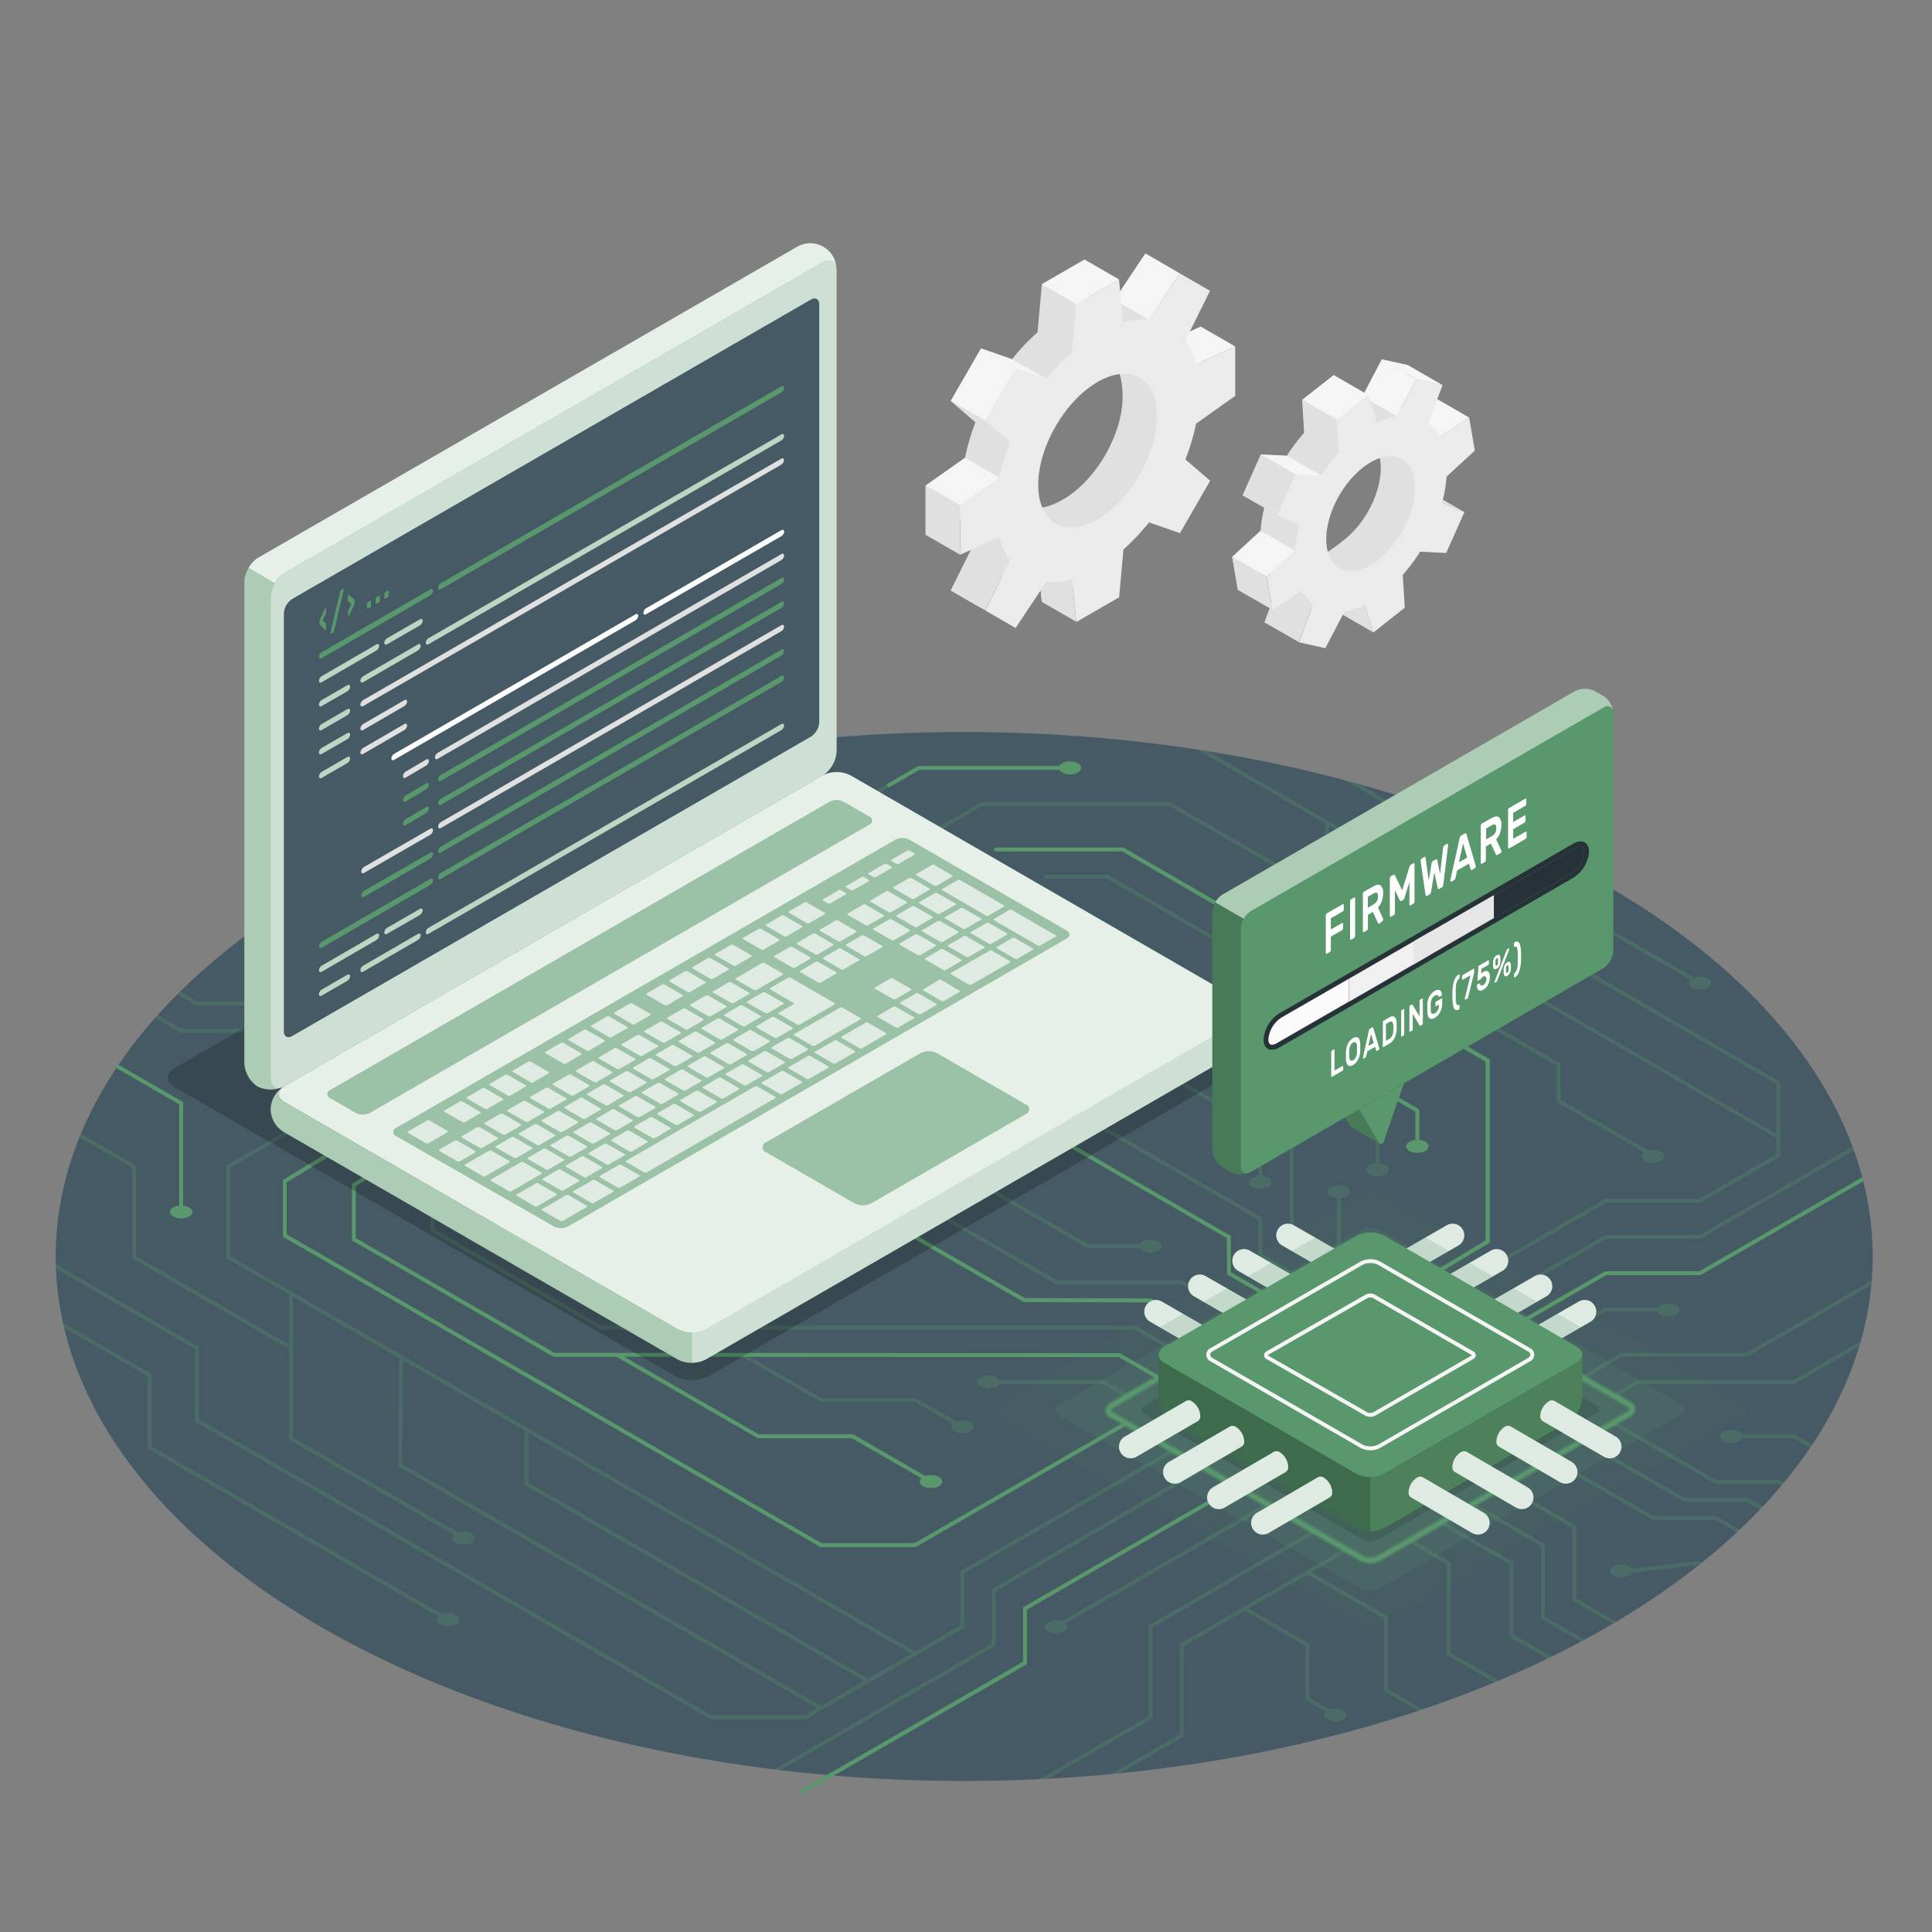 <svg xmlns="http://www.w3.org/2000/svg" viewBox="0 0 500 500"><rect x="0" y="0" width="500" height="500" fill="#808080" stroke="none"/><g id="freepik--Floor--inject-19"><g id="freepik--floor--inject-19"><ellipse id="freepik--floor--inject-19" cx="249.53" cy="325.18" rx="235.12" ry="135.74" style="fill:#455a64"></ellipse><g id="freepik--Lines--inject-19"><g style="opacity:0.3"><path d="M63.27,266.25H47l-6.23-3.6-.68.77,6.64,3.83H63L91.32,283.6l.5-.87L63.39,266.32Z" style="fill:#59986C"></path><polygon points="73.17 320.02 212.21 400.3 212.32 400.37 236.96 400.37 291.69 368.77 291.19 367.9 236.7 399.37 212.59 399.37 74.17 319.45 74.17 305.95 93.78 294.1 93.26 293.24 73.17 305.38 73.17 320.02" style="fill:#59986C"></polygon><path d="M327.88,388.93l-53,30.61a4.62,4.62,0,0,0-3.53.25,1.25,1.25,0,0,0,0,2.36,4.49,4.49,0,0,0,4.1,0c1-.55,1.09-1.39.43-2l52.51-30.32Z" style="fill:#59986C"></path><path d="M364.77,295.49a1.25,1.25,0,0,0,0,2.37,4.53,4.53,0,0,0,4.09,0,1.25,1.25,0,0,0,0-2.37,4,4,0,0,0-1.54-.46v-8l-32.5-18.77V254.17l-48-27.72-.12-.07H270.3v1h16.12l47.4,27.37v65.67l14.49,8.36.5-.86-5.37-3.1,3.56-2.06V310.05a3.86,3.86,0,0,0,1.55-.47,1.25,1.25,0,0,0,0-2.36,4.53,4.53,0,0,0-4.09,0,1.25,1.25,0,0,0,0,2.36,3.86,3.86,0,0,0,1.54.47v12.13l-3.56,2.06-7.62-4.4V281.37L356,293.62v7.45a3.8,3.8,0,0,0-1.54.46,1.25,1.25,0,0,0,0,2.36,4.5,4.5,0,0,0,4.09,0,1.25,1.25,0,0,0,0-2.37,4,4,0,0,0-1.55-.46v-8l-22.22-12.83V269.4l31.5,18.18V295A4,4,0,0,0,364.77,295.49Z" style="fill:#59986C"></path><polygon points="316.43 346.75 297.89 336.05 265.4 336.05 233.99 317.91 233.49 318.78 265.13 337.05 297.63 337.05 315.93 347.61 316.43 346.75" style="fill:#59986C"></polygon><path d="M300.24,356.16l-10.47-6H143.34l-51.28-29.7V306.91L104,300l-.5-.87-12.44,7.18V321l52,30.12H159.4l36.55,21,.12.07h24.39l17.95,10.36c-.66.65-.52,1.49.43,2a4.55,4.55,0,0,0,4.1,0,1.25,1.25,0,0,0,0-2.36,4.53,4.53,0,0,0-3.53-.25l-18.68-10.79h-24.4l-34.92-20.11H192l20.31,11.72h24.37l9.85,5.68c-.66.65-.53,1.49.43,2a4.53,4.53,0,0,0,4.09,0,1.25,1.25,0,0,0,0-2.36,4.51,4.51,0,0,0-3.52-.25L237,361.84H212.59L194,351.12H289.5l10.24,5.9Z" style="fill:#59986C"></path><path d="M285.71,357.15H258.54a1.83,1.83,0,0,0-.7-.68,4.52,4.52,0,0,0-4.1,0,1.25,1.25,0,0,0,0,2.36,4.49,4.49,0,0,0,4.1,0,1.76,1.76,0,0,0,.7-.68h26.9l6.2,3.58.5-.86Z" style="fill:#59986C"></path><polygon points="308.33 351.45 293.83 343.08 155.72 343.08 112.38 318.06 112.38 309.25 116.19 307.05 115.69 306.19 111.38 308.68 111.38 318.63 155.34 344.01 155.46 344.08 293.56 344.08 307.83 352.32 308.33 351.45" style="fill:#59986C"></polygon><path d="M482.22,305.67c-.08-.33-.18-.66-.27-1L439.8,329H415.43l-26.52,15.31.5.87L415.69,330h24.38Z" style="fill:#59986C"></path><path d="M14.46,327.19c0,.39,0,.77,0,1.16l36,20.77v18.77l133.32,77,.12.06h24.64l40.74-23.52.25-.14V407.19l54.4-31.41-.5-.87-54.65,31.56-.25.14v14.07l-11.69,6.75L136.75,369.65h0L59.58,325.09V302.22L83.7,288.29l-.5-.86L58.83,301.5l-.25.14v24l16.24,9.38V348L35.2,325.09V301.64L20.93,293.4c-.06.13-.11.27-.16.4s-.15.36-.22.54l13.65,7.88v23.45l40.62,23.45v23.46l42.71,24.65c-.66.64-.53,1.48.43,2a4.53,4.53,0,0,0,4.09,0,1.25,1.25,0,0,0,0-2.37,4.6,4.6,0,0,0-3.52-.25L75.82,372V335.63l27.48,15.86c0,.67-.06,1.87-.07,4.07l-.15,23.95,108.38,62.57-3.2,1.84h-24.1L51.45,367.31V348.54Zm122.29,43.62L235.83,428l-11.19,6.46-87.89-50.75Zm-32.66,8.12c0-2.64.13-22.53.16-26.89l31.5,18.19V384.3L223.64,435l-11.18,6.46Z" style="fill:#59986C"></path><path d="M113.9,420.37a4.47,4.47,0,0,0,4.09,0,1.25,1.25,0,0,0,0-2.36,4.62,4.62,0,0,0-3.53-.25l-75.2-43.42V355.58l-23-13.26.3,1.33,21.66,12.51v18.76l75.21,43.42C112.8,419,112.94,419.82,113.9,420.37Z" style="fill:#59986C"></path><path d="M45.9,257.28l-.06.06,5,2.88H67.06l32.39,18.69.5-.87-32.5-18.76-.12-.06H51.08l-4.51-2.61Z" style="fill:#59986C"></path><path d="M359.19,437.1V418.34L339.38,406.9l9.39-5.42-.5-.86-42.64,24.61-.25.14v23.45L287.5,459.15l2.4-.23,16.23-9.37.25-.15V426l15.75-9.09L337.88,426V440l5.2,3c-.66.64-.52,1.48.43,2a4.49,4.49,0,0,0,4.1,0,1.25,1.25,0,0,0,0-2.36,4.62,4.62,0,0,0-3.53-.25l-5.2-3V425.37l-15.75-9.09,15.25-8.8,19.81,11.44v18.76l8.85,5.11,1.27-.43Z" style="fill:#59986C"></path><path d="M439.8,319.63H415.43l-34.65,20,.5.86,34.41-19.86h24.38l39.72-22.93-.35-1Z" style="fill:#59986C"></path><path d="M429.67,337.86a2,2,0,0,0-.61.53H415.43L397,349l.5.87,18.16-10.49h13.2a1.67,1.67,0,0,0,.78.84,4.55,4.55,0,0,0,4.1,0,1.25,1.25,0,0,0,0-2.37A4.55,4.55,0,0,0,429.67,337.86Z" style="fill:#59986C"></path><polygon points="324.52 342.04 306.02 331.35 273.52 331.35 241.94 313.12 241.44 313.98 273.25 332.35 305.75 332.35 324.02 342.9 324.52 342.04" style="fill:#59986C"></polygon><path d="M342.92,213.1v17.61l-39.87-23-.12-.07h-49l-12.3,7.1.5.87,12.07-7h48.47l40.26,23.24v9.38l59.95,34.62v9.38l22.6,13c-.88.66-.81,1.6.23,2.21a4.53,4.53,0,0,0,4.09,0,1.25,1.25,0,0,0,0-2.37,4.54,4.54,0,0,0-3.2-.34l-22.72-13.12v-9.38l-59.95-34.61v-27l19.38,11.19h-.07v14l96.51,55.72v4.11L439.8,310.25H415.43l-42.77,24.69.5.86,42.53-24.55h24.38l20.42-11.8.25-.14V280L312.49,194.38l-2.74-.43h0Zm21.31,12.3,95.51,55.15v12.92l-95.51-55.15Z" style="fill:#59986C"></path><path d="M437.45,253.61c-.66.64-.52,1.48.43,2a4.49,4.49,0,0,0,4.1,0,1.25,1.25,0,0,0,0-2.36,4.62,4.62,0,0,0-3.53-.25l-86.91-50.18h0c-1.26-.35-2.52-.7-3.78-1h0Z" style="fill:#59986C"></path><path d="M303,278.1l-.49.87,23.14,13.31v12.13a4,4,0,0,0-1.54.46,1.25,1.25,0,0,0,0,2.37,4.53,4.53,0,0,0,4.09,0,1.25,1.25,0,0,0,0-2.37,4,4,0,0,0-1.55-.46V291.7Z" style="fill:#59986C"></path><path d="M444.24,392.4l-.11-.07H427.88l-26.29-15.18-.5.87,26.41,15.24.11.07h16.25l5.67,3.27.75-.72Z" style="fill:#59986C"></path><path d="M440,404l-17.69,2a1.84,1.84,0,0,0-.68-.64,4.49,4.49,0,0,0-4.1,0,1.25,1.25,0,0,0,0,2.36,4.55,4.55,0,0,0,4.1,0,1.75,1.75,0,0,0,.72-.71l17.23-2,.94-.76Z" style="fill:#59986C"></path><path d="M399.81,418.34V399.58l-18.53-10.7-.5.86,18,10.41v18.77l10.3,5.94,1-.55Z" style="fill:#59986C"></path><path d="M391.69,423V404.27l-18.53-10.7-.5.87,18,10.41v18.76l9.78,5.65,1.09-.53Z" style="fill:#59986C"></path><path d="M407.94,413.65V394.89l-18.41-10.63-.5.87,17.91,10.33v18.77l10.41,6,1-.58Z" style="fill:#59986C"></path><path d="M452.25,387.64H436l-26.28-15.18-.5.87,26.4,15.24.12.07H452l3.54,2,.7-.75Z" style="fill:#59986C"></path><path d="M452,350.12h-32.5l-10.07,6,.51.86,9.84-5.9h32.49l32-18.5.12-1.22Z" style="fill:#59986C"></path><path d="M460.38,383H444.13l-26.29-15.18-.5.87,26.4,15.24.12.07h16.25l1,.55.64-.78Z" style="fill:#59986C"></path><path d="M464.17,357.15H423.54l-6,3.72.53.85,5.75-3.57h40.61l16.72-9.65c.14-.47.27-.93.4-1.39Z" style="fill:#59986C"></path><path d="M464.44,371.22H450.8a1.76,1.76,0,0,0-.7-.68,4.53,4.53,0,0,0-4.09,0,1.25,1.25,0,0,0,0,2.36,4.5,4.5,0,0,0,4.09,0,1.78,1.78,0,0,0,.7-.69h13.37l4.31,2.49c.19-.27.38-.55.56-.83Z" style="fill:#59986C"></path><polygon points="340.71 332.62 326.69 324.53 326.69 315.15 282.74 289.77 282.24 290.64 325.69 315.73 325.69 325.11 340.21 333.49 340.71 332.62" style="fill:#59986C"></polygon><path d="M295,323a1.76,1.76,0,0,0,.7.68,4.52,4.52,0,0,0,4.1,0,1.25,1.25,0,0,0,0-2.37,4.55,4.55,0,0,0-4.1,0,1.83,1.83,0,0,0-.7.68H281.65L254.3,306.19l-.5.86L281.38,323Z" style="fill:#59986C"></path><path d="M375.44,427.72V404.27l-10.41-6-.5.87,9.91,5.72V428.3l12.33,7.12,1.17-.49Z" style="fill:#59986C"></path><polygon points="332.62 337.33 318.57 329.22 318.57 319.84 274.61 294.46 274.11 295.33 317.57 320.42 317.57 329.8 332.12 338.2 332.62 337.33" style="fill:#59986C"></polygon><path d="M225.37,205.34l.5.87,12.07-7h36.22a1.89,1.89,0,0,0,.7.67,4.53,4.53,0,0,0,4.09,0,1.25,1.25,0,0,0,0-2.37,4.53,4.53,0,0,0-4.09,0,1.71,1.71,0,0,0-.71.7H237.67Z" style="fill:#59986C"></path><polygon points="385.68 321.64 385.68 274.15 290.86 219.41 290.75 219.35 258.11 219.35 258.11 220.35 290.48 220.35 384.68 274.73 384.68 321.06 364.71 332.61 365.21 333.48 385.68 321.64" style="fill:#59986C"></polygon><path d="M298,444.86l.25-.15V421.26l42.21-24.53-.5-.87-42.71,24.82v23.46L269,460.46l2.18-.11Z" style="fill:#59986C"></path><path d="M265.51,430.79l.25-.15V416.57l54.47-31.44-.5-.87L265,415.85l-.25.14v14.07L214,459.37l1.72.16Z" style="fill:#59986C"></path><path d="M257.39,426.1l.25-.15V411.88l54.13-31.61-.5-.86-54.38,31.75-.25.14v14.07l-56.38,32.55,1.66.2Z" style="fill:#59986C"></path><path d="M46.39,285.8V312a4,4,0,0,0-1.55.46,1.25,1.25,0,0,0,0,2.37,4.53,4.53,0,0,0,4.09,0,1.25,1.25,0,0,0,0-2.37,4,4,0,0,0-1.54-.46V285.22l-16.74-9.66-.18.26-.39.57Z" style="fill:#59986C"></path></g><path d="M363.92,296.68c0,.92,1.29,1.67,2.89,1.67s2.9-.75,2.9-1.67-1-1.51-2.4-1.65v-7.89l-28.68-16.69a.5.5,0,0,0-.5.86l28.18,16.4V295C365,295.17,363.92,295.85,363.92,296.68Z" style="fill:#59986C"></path><path d="M370.62,329.41a.5.5,0,0,0-.17.69.49.49,0,0,0,.43.24.47.47,0,0,0,.25-.07l14.39-8.69V274.16l-94.66-54.74-.11-.07h-33a.5.5,0,0,0-.5.5.51.51,0,0,0,.5.5h32.7l94,54.38V321Z" style="fill:#59986C"></path><path d="M49.78,313.66c0-.83-1-1.51-2.4-1.65V285.22l-16.73-9.66-.57.83,16.3,9.41V312c-1.36.14-2.4.82-2.4,1.65s1.3,1.67,2.9,1.67S49.78,314.58,49.78,313.66Z" style="fill:#59986C"></path><path d="M301.58,358.09a.5.5,0,0,0,.49-.87l-12.3-7-146.23-.1L92.07,320.4V306.91L104,300a.5.5,0,0,0,.18-.68.49.49,0,0,0-.68-.18l-12.4,7.21V321l52.08,30.07.12.07h16.27l36.42,21,.12.07h24.37l18,10.37a1.2,1.2,0,0,0-.42.86c0,.92,1.3,1.67,2.9,1.67s2.9-.75,2.9-1.67-1.3-1.68-2.9-1.68a4.54,4.54,0,0,0-1.48.25l-18.69-10.8H196.34l-34.8-20.09,128,.09Z" style="fill:#59986C"></path><path d="M212.32,400.36H237l54.73-31.59a.52.52,0,0,0,.19-.69.51.51,0,0,0-.69-.18L236.7,399.36H212.59L74.2,319.47V306L93.6,294.1a.5.5,0,0,0,.16-.69.49.49,0,0,0-.68-.16L73.2,305.4v14.65l139,80.25Z" style="fill:#59986C"></path><path d="M208.06,464l57.45-33.17.25-.15V416.57L321,384.69a.5.5,0,1,0-.5-.86l-55.47,32-.25.14v14.07l-58.32,33.68Z" style="fill:#59986C"></path><path d="M482.22,305.67c-.09-.29-.17-.7-.27-1L439.8,329H415.43l-24.57,14.18a.5.5,0,0,0,.25.93.57.57,0,0,0,.25-.06L415.69,330h24.38Z" style="fill:#59986C"></path><path d="M313.76,346.43a.5.5,0,0,0,.43-.25.51.51,0,0,0-.18-.69l-16-9.38-.11-.06-32.75-.12-31.16-18a.5.5,0,0,0-.5.87l31.39,18.14,32.74.12,15.89,9.32A.55.55,0,0,0,313.76,346.43Z" style="fill:#59986C"></path><path d="M317.57,329.8,330,337a.45.45,0,0,0,.25.07.5.5,0,0,0,.25-.93l-12-6.91,0-9.39-43.94-25.37a.5.5,0,0,0-.68.18.51.51,0,0,0,.18.69l43.45,25.08Z" style="fill:#59986C"></path><path d="M229.43,203l.5.86,8-4.62h36.21a3.14,3.14,0,0,0,2.75,1.17c1.6,0,2.9-.75,2.9-1.67s-1.3-1.67-2.9-1.67a3.14,3.14,0,0,0-2.75,1.17H237.67Z" style="fill:#59986C"></path></g></g></g><g id="freepik--Shadows--inject-19"><path id="freepik--Shadow--inject-19" d="M174.72,356.12,45.27,281.38c-2.39-1.38-2.39-3.62,0-5L191,192.26a9.57,9.57,0,0,1,8.66,0L329.08,267c2.39,1.38,2.39,3.62,0,5l-145.7,84.12A9.57,9.57,0,0,1,174.72,356.12Z" style="opacity:0.2"></path><path d="M352.74,398.42,296.21,366a1.15,1.15,0,0,1,0-2.18L352.74,331a4.16,4.16,0,0,1,3.78,0l56.53,32.64a1.15,1.15,0,0,1,0,2.18l-56.53,32.64A4.19,4.19,0,0,1,352.74,398.42Z" style="opacity:0.2"></path></g><g id="freepik--Chip--inject-19"><g id="freepik--chip--inject-19"><path d="M351.51,420.31l-93.2-53.42c-1.72-1-1.73-2.61,0-3.6l93.22-54.2a6.84,6.84,0,0,1,6.23,0L451,362.89c1.72,1,1.72,2.6,0,3.6l-93.2,53.81A6.93,6.93,0,0,1,351.51,420.31Z" style="fill:#59986C;opacity:0.05"></path><path d="M352,411l-77.66-44.52c-1.44-.82-1.45-2.17,0-3L352,318.35a5.75,5.75,0,0,1,5.19,0l77.67,44.85c1.43.83,1.43,2.17,0,3L357.23,411A5.77,5.77,0,0,1,352,411Z" style="fill:#59986C;opacity:0.15"></path><path d="M352.46,403.31l-64.72-37.1a1.32,1.32,0,0,1,0-2.5l64.73-37.63a4.76,4.76,0,0,1,4.33,0l64.72,37.37a1.32,1.32,0,0,1,0,2.5L356.8,403.31A4.81,4.81,0,0,1,352.46,403.31Z" style="fill:#59986C;opacity:0.15"></path><path d="M354.62,404.82a5.45,5.45,0,0,1-2.66-.64h0l-64.71-37.1a2.3,2.3,0,0,1,0-4.23L352,325.21a5.8,5.8,0,0,1,5.33,0L422,362.57a2.3,2.3,0,0,1,0,4.23L357.3,404.17A5.51,5.51,0,0,1,354.62,404.82ZM353,402.45a3.87,3.87,0,0,0,3.34,0L421,365.07c.32-.19.4-.35.4-.38s-.08-.2-.4-.39L356.3,326.94a3.78,3.78,0,0,0-3.33,0l-64.73,37.64c-.33.19-.4.35-.4.38s.07.2.4.39Z" style="fill:#59986C;opacity:0.5"></path><path d="M354.62,404.33a5,5,0,0,1-2.41-.58h0l-64.72-37.1a2,2,0,0,1-1.15-1.68,2,2,0,0,1,1.14-1.69l64.74-37.64a5.25,5.25,0,0,1,4.83,0L421.77,363a1.81,1.81,0,0,1,0,3.37l-64.72,37.37A5,5,0,0,1,354.62,404.33Zm-1.91-1.45a4.35,4.35,0,0,0,3.84,0l64.72-37.37c.41-.23.65-.53.65-.81s-.24-.58-.65-.82L356.55,326.5a4.3,4.3,0,0,0-3.83,0L288,364.15a1.07,1.07,0,0,0-.65.82c0,.28.24.57.65.81Z" style="fill:#59986C"></path><g style="opacity:0.1"><path d="M352.46,403.31l-64.72-37.1a1.32,1.32,0,0,1,0-2.5l64.73-37.63a4.76,4.76,0,0,1,4.33,0l64.72,37.37a1.32,1.32,0,0,1,0,2.5L356.8,403.31A4.81,4.81,0,0,1,352.46,403.31Z" style="fill:#59986C;opacity:0.5"></path></g><path d="M392.05,346.37l3,5.23,16.55-9.54h0a3,3,0,1,0-3-5.23h0Z" style="fill:#59986C"></path><path d="M380.66,339.79l3,5.23,16.55-9.54h0a3,3,0,0,0-3-5.23h0Z" style="fill:#59986C"></path><path d="M369.27,333.21l3,5.23,16.55-9.54h0a3,3,0,0,0-3-5.23h0Z" style="fill:#59986C"></path><path d="M357.89,326.63l3,5.23,16.55-9.54h0a3,3,0,1,0-3-5.23h0Z" style="fill:#59986C"></path><g style="opacity:0.8"><path d="M392.05,346.37l3,5.23,16.55-9.54h0a3,3,0,1,0-3-5.23h0Z" style="fill:#fff"></path><path d="M380.66,339.79l3,5.23,16.55-9.54h0a3,3,0,0,0-3-5.23h0Z" style="fill:#fff"></path><path d="M369.27,333.21l3,5.23,16.55-9.54h0a3,3,0,0,0-3-5.23h0Z" style="fill:#fff"></path><path d="M357.89,326.63l3,5.23,16.55-9.54h0a3,3,0,1,0-3-5.23h0Z" style="fill:#fff"></path></g><g style="opacity:0.2"><polygon points="392.05 346.37 395.07 351.6 409.13 343.48 403.09 340 392.05 346.37" style="fill:#59986C"></polygon><polygon points="374.95 323.75 368.91 320.26 357.89 326.63 360.91 331.86 374.95 323.75" style="fill:#59986C"></polygon><polygon points="369.27 333.21 372.3 338.44 386.35 330.33 380.31 326.84 369.27 333.21" style="fill:#59986C"></polygon><polygon points="380.66 339.79 383.68 345.02 397.74 336.91 391.7 333.42 380.66 339.79" style="fill:#59986C"></polygon></g><path d="M317.21,346.37l-3,5.23-16.55-9.54h0a3,3,0,1,1,3-5.23h0Z" style="fill:#59986C"></path><path d="M328.6,339.79l-3,5.23L309,335.48h0a3,3,0,0,1,3-5.23h0Z" style="fill:#59986C"></path><path d="M340,333.21l-3,5.23-16.55-9.54h0a3,3,0,1,1,3-5.23h0Z" style="fill:#59986C"></path><path d="M351.37,326.63l-3,5.23-16.55-9.54h0a3,3,0,1,1,3-5.23h0Z" style="fill:#59986C"></path><g style="opacity:0.8"><path d="M317.21,346.37l-3,5.23-16.55-9.54h0a3,3,0,1,1,3-5.23h0Z" style="fill:#fff"></path><path d="M328.6,339.79l-3,5.23L309,335.48h0a3,3,0,0,1,3-5.23h0Z" style="fill:#fff"></path><path d="M340,333.21l-3,5.23-16.55-9.54h0a3,3,0,1,1,3-5.23h0Z" style="fill:#fff"></path><path d="M351.37,326.63l-3,5.23-16.55-9.54h0a3,3,0,1,1,3-5.23h0Z" style="fill:#fff"></path></g><g style="opacity:0.2"><polygon points="317.21 346.37 314.19 351.6 300.13 343.48 306.17 340 317.21 346.37" style="fill:#59986C"></polygon><polygon points="334.31 323.75 340.35 320.26 351.37 326.63 348.35 331.86 334.31 323.75" style="fill:#59986C"></polygon><polygon points="339.99 333.21 336.96 338.44 322.91 330.33 328.95 326.84 339.99 333.21" style="fill:#59986C"></polygon><polygon points="328.6 339.79 325.58 345.02 311.52 336.91 317.56 333.42 328.6 339.79" style="fill:#59986C"></polygon></g><path d="M299.8,350.6a2.55,2.55,0,0,0,1.51,2.1L351,381.4a7.52,7.52,0,0,0,3.63.87v14a7.42,7.42,0,0,1-3.64-.87L303.44,368a8.06,8.06,0,0,1-3.64-6.31Z" style="fill:#59986C"></path><path d="M299.8,350.6a2.55,2.55,0,0,0,1.51,2.1L351,381.4a7.52,7.52,0,0,0,3.63.87v14a7.42,7.42,0,0,1-3.64-.87L303.44,368a8.06,8.06,0,0,1-3.64-6.31Z" style="opacity:0.3"></path><path d="M358.29,381.39,408,352.7c2-1.16,2-3,0-4.21l-49.68-28.68a8,8,0,0,0-7.28,0l-49.68,28.68c-2,1.17-2,3.05,0,4.21L351,381.39A8,8,0,0,0,358.29,381.39Z" style="fill:#59986C"></path><path d="M409.46,350.72v10.94a8.06,8.06,0,0,1-3.64,6.31l-47.55,27.45a7.42,7.42,0,0,1-3.64.87v-14a7.42,7.42,0,0,0,3.66-.88L408,352.7A2.66,2.66,0,0,0,409.46,350.72Z" style="fill:#59986C"></path><path d="M409.46,350.66v11a8.06,8.06,0,0,1-3.64,6.31l-47.55,27.45a7.42,7.42,0,0,1-3.64.87v-14a7.45,7.45,0,0,0,3.66-.94L408,352.66A2.7,2.7,0,0,0,409.46,350.66Z" style="opacity:0.15"></path><path d="M354.65,375.32a5.16,5.16,0,0,1-2.56-.62l-38.7-22.33a1.9,1.9,0,0,1,0-3.53l38.69-22.34a5.58,5.58,0,0,1,5.12,0l38.67,22.34a1.9,1.9,0,0,1,0,3.53L357.2,374.7A5.1,5.1,0,0,1,354.65,375.32Zm0-48.44a4.27,4.27,0,0,0-2.06.49L313.88,349.7a1.19,1.19,0,0,0-.7.9c0,.31.26.64.71.9l38.7,22.34a4.64,4.64,0,0,0,4.11,0l38.66-22.34c.45-.26.7-.58.7-.9a1.17,1.17,0,0,0-.7-.9l-38.67-22.33A4.27,4.27,0,0,0,354.63,326.88Z" style="fill:#f5f5f5"></path><path d="M354.62,366.66a2.5,2.5,0,0,1-1.22-.26l-25.63-14.67a1.2,1.2,0,0,1-.65-1,1.18,1.18,0,0,1,.65-1l25.63-14.67a2.63,2.63,0,0,1,2.44,0l25.41,14.67a1.08,1.08,0,0,1,0,2L355.84,366.4A2.48,2.48,0,0,1,354.62,366.66Zm-26.5-15.92a.66.66,0,0,0,.15.12l25.63,14.68a2.22,2.22,0,0,0,1.44,0l25.41-14.68a.5.5,0,0,0,.16-.13h0a.9.9,0,0,0-.16-.12l-25.41-14.67a1.65,1.65,0,0,0-1.44,0h0L328.27,350.6c-.11.07-.15.12-.15.14Zm25.53-15.23h0Z" style="fill:#f5f5f5"></path><path d="M325.31,391.51a3,3,0,1,0,3,5.23l15.83-9.22a1.49,1.49,0,0,0,.63-1.38,4.73,4.73,0,0,0-2.14-3.7,1.51,1.51,0,0,0-1.51-.15h0Z" style="fill:#59986C"></path><path d="M313.92,384.93a3,3,0,0,0,3,5.23h0l15.83-9.22a1.49,1.49,0,0,0,.63-1.38,4.73,4.73,0,0,0-2.14-3.7,1.51,1.51,0,0,0-1.51-.15h0l-15.83,9.22Z" style="fill:#59986C"></path><path d="M302.53,378.34a3,3,0,0,0,3,5.24h0l15.83-9.22h0A1.5,1.5,0,0,0,322,373a4.7,4.7,0,0,0-2.13-3.7,1.49,1.49,0,0,0-1.51-.15h0l-15.84,9.21Z" style="fill:#59986C"></path><path d="M290,375.89a3,3,0,0,0,4.13,1.11h0L310,367.78a1.48,1.48,0,0,0,.62-1.38,4.7,4.7,0,0,0-2.13-3.7,1.46,1.46,0,0,0-1.51-.15h0l-15.83,9.21A3,3,0,0,0,290,375.89Z" style="fill:#59986C"></path><path d="M384,391.51a3,3,0,0,1-3,5.23l-15.83-9.22a1.49,1.49,0,0,1-.63-1.38,4.73,4.73,0,0,1,2.14-3.7,1.51,1.51,0,0,1,1.51-.15h0Z" style="fill:#59986C"></path><path d="M395.34,384.93a3,3,0,0,1-3,5.23h0l-15.83-9.22a1.49,1.49,0,0,1-.63-1.38,4.73,4.73,0,0,1,2.14-3.7,1.51,1.51,0,0,1,1.51-.15h0l15.83,9.22Z" style="fill:#59986C"></path><path d="M406.72,378.34a3,3,0,1,1-3,5.24h0l-15.83-9.22h0a1.5,1.5,0,0,1-.62-1.38,4.7,4.7,0,0,1,2.13-3.7,1.49,1.49,0,0,1,1.51-.15h0l15.83,9.21Z" style="fill:#59986C"></path><path d="M419.22,375.89a3,3,0,0,1-4.13,1.11h0l-15.83-9.21a1.49,1.49,0,0,1-.63-1.38,4.71,4.71,0,0,1,2.14-3.7,1.46,1.46,0,0,1,1.51-.15h0l15.83,9.21A3,3,0,0,1,419.22,375.89Z" style="fill:#59986C"></path><g style="opacity:0.8"><path d="M325.31,391.51a3,3,0,1,0,3,5.23l15.83-9.22a1.49,1.49,0,0,0,.63-1.38,4.73,4.73,0,0,0-2.14-3.7,1.51,1.51,0,0,0-1.51-.15h0Z" style="fill:#fff"></path><path d="M313.92,384.93a3,3,0,0,0,3,5.23h0l15.83-9.22a1.49,1.49,0,0,0,.63-1.38,4.73,4.73,0,0,0-2.14-3.7,1.51,1.51,0,0,0-1.51-.15h0l-15.83,9.22Z" style="fill:#fff"></path><path d="M302.53,378.34a3,3,0,0,0,3,5.24h0l15.83-9.22h0A1.5,1.5,0,0,0,322,373a4.7,4.7,0,0,0-2.13-3.7,1.49,1.49,0,0,0-1.51-.15h0l-15.84,9.21Z" style="fill:#fff"></path><path d="M290,375.89a3,3,0,0,0,4.13,1.11h0L310,367.78a1.48,1.48,0,0,0,.62-1.38,4.7,4.7,0,0,0-2.13-3.7,1.46,1.46,0,0,0-1.51-.15h0l-15.83,9.21A3,3,0,0,0,290,375.89Z" style="fill:#fff"></path><path d="M384,391.51a3,3,0,0,1-3,5.23l-15.83-9.22a1.49,1.49,0,0,1-.63-1.38,4.73,4.73,0,0,1,2.14-3.7,1.51,1.51,0,0,1,1.51-.15h0Z" style="fill:#fff"></path><path d="M395.34,384.93a3,3,0,0,1-3,5.23h0l-15.83-9.22a1.49,1.49,0,0,1-.63-1.38,4.73,4.73,0,0,1,2.14-3.7,1.51,1.51,0,0,1,1.51-.15h0l15.83,9.22Z" style="fill:#fff"></path><path d="M406.72,378.34a3,3,0,1,1-3,5.24h0l-15.83-9.22h0a1.5,1.5,0,0,1-.62-1.38,4.7,4.7,0,0,1,2.13-3.7,1.49,1.49,0,0,1,1.51-.15h0l15.83,9.21Z" style="fill:#fff"></path><path d="M419.22,375.89a3,3,0,0,1-4.13,1.11h0l-15.83-9.21a1.49,1.49,0,0,1-.63-1.38,4.71,4.71,0,0,1,2.14-3.7,1.46,1.46,0,0,1,1.51-.15h0l15.83,9.21A3,3,0,0,1,419.22,375.89Z" style="fill:#fff"></path></g></g></g><g id="freepik--Device--inject-19"><g id="freepik--device--inject-19"><g id="freepik--Laptop--inject-19"><path d="M70.05,287.08a7.81,7.81,0,0,0,3.63,6l101.73,58.73a8,8,0,0,0,7.26,0l139.2-80.36a6.82,6.82,0,0,0,0-12.06L220.14,200.69a8,8,0,0,0-7.26,0L73.68,281.05A7.81,7.81,0,0,0,70.05,287.08Z" style="fill:#59986C"></path><path d="M179.05,344.85v7.86a7.35,7.35,0,0,1-3.63-.86L73.68,293.11a6.8,6.8,0,0,1-.37-11.82c-1.62,1.16-1.5,2.87.37,4L175.42,344A7.36,7.36,0,0,0,179.05,344.85Z" style="fill:#fff;opacity:0.5"></path><path d="M66.65,281.18A7.75,7.75,0,0,1,63.24,275V150.62a8,8,0,0,1,3.63-6.29L206.07,64a6.82,6.82,0,0,1,10.44,6V194.4a8.05,8.05,0,0,1-3.63,6.29L73.68,281.05A7.75,7.75,0,0,1,66.65,281.18Z" style="fill:#59986C"></path><path d="M73.25,281.27a7.8,7.8,0,0,1-6.6-.09A7.78,7.78,0,0,1,63.24,275V150.62a7.23,7.23,0,0,1,1.07-3.57L71.12,151h0a7.37,7.37,0,0,0-1.07,3.57V279C70.05,281.1,71.45,282.07,73.25,281.27Z" style="fill:#fff;opacity:0.5"></path><path d="M70.05,154.56V279c0,2.31,1.63,3.25,3.63,2.09l139.2-80.36a8.05,8.05,0,0,0,3.63-6.29V70c0-2.32-1.63-3.26-3.63-2.1L73.68,148.27A8,8,0,0,0,70.05,154.56Z" style="fill:#fff;opacity:0.7"></path><path d="M73.68,285.24,175.41,344a8,8,0,0,0,7.26,0l139.2-80.37c2-1.15,2-3,0-4.19L220.14,200.69a8,8,0,0,0-7.26,0L73.68,281.05C71.68,282.21,71.68,284.09,73.68,285.24Z" style="fill:#59986C"></path><path d="M73.68,285.24,175.41,344a8,8,0,0,0,7.26,0l139.2-80.37c2-1.15,2-3,0-4.19L220.14,200.69a8,8,0,0,0-7.26,0L73.68,281.05C71.68,282.21,71.68,284.09,73.68,285.24Z" style="fill:#fff;opacity:0.85"></path><path d="M75.64,155l134.2-77.46c1.2-.69,2.18-.13,2.18,1.26V186.89a4.81,4.81,0,0,1-2.18,3.77L75.64,268.12c-1.21.7-2.18.14-2.18-1.25V158.78A4.82,4.82,0,0,1,75.64,155Z" style="fill:#455a64"></path><path d="M85.49,282.1l129.2-74.59a4,4,0,0,1,3.64,0l6.6,3.81a1.11,1.11,0,0,1,0,2.1L95.71,288a4,4,0,0,1-3.63,0l-6.59-3.8A1.11,1.11,0,0,1,85.49,282.1Z" style="fill:#59986C"></path><path d="M85.49,282.1l129.2-74.59a4,4,0,0,1,3.64,0l6.6,3.81a1.11,1.11,0,0,1,0,2.1L95.71,288a4,4,0,0,1-3.63,0l-6.59-3.8A1.11,1.11,0,0,1,85.49,282.1Z" style="fill:#fff;opacity:0.4"></path><path d="M102.52,291.93l129.2-74.59a4,4,0,0,1,3.64,0L276,240.81c1,.57,1,1.51,0,2.09L147,317.39a4,4,0,0,1-3.64,0L102.53,294A1.1,1.1,0,0,1,102.52,291.93Z" style="fill:#59986C"></path><path d="M102.52,291.93l129.2-74.59a4,4,0,0,1,3.64,0L276,240.81c1,.57,1,1.51,0,2.09L147,317.39a4,4,0,0,1-3.64,0L102.53,294A1.1,1.1,0,0,1,102.52,291.93Z" style="fill:#fff;opacity:0.4"></path><path d="M218.34,250.9l4-2.34c.17-.1.16-.26,0-.37l-4.68-2.7a.69.69,0,0,0-.64,0l-4,2.33c-.17.1-.16.27,0,.37l4.67,2.71A.74.74,0,0,0,218.34,250.9Zm-8-9.28L206.31,244c-.17.1-.16.27,0,.38L211,247a.74.74,0,0,0,.65,0l4-2.34c.18-.09.16-.26,0-.37l-4.68-2.7A.69.69,0,0,0,210.36,241.62Zm-13.07,7.54-6.85,4c-.17.1-.16.26,0,.37l4.68,2.7a.71.71,0,0,0,.65,0l6.84-3.95c.18-.1.17-.27,0-.37l-4.68-2.7A.69.69,0,0,0,197.29,249.16Zm7.15-4.13-4,2.34c-.17.1-.16.26,0,.37l4.68,2.7a.71.71,0,0,0,.65,0l4-2.33c.17-.1.16-.27,0-.37l-4.68-2.7A.71.71,0,0,0,204.44,245Zm-15.87,9.16-4,2.34c-.17.1-.16.27,0,.37l4.68,2.7a.71.71,0,0,0,.65,0l4-2.34c.17-.1.16-.27,0-.37l-4.68-2.7A.74.74,0,0,0,188.57,254.19Zm-5.91,3.42-4,2.33c-.18.1-.16.27,0,.38l4.68,2.7a.72.72,0,0,0,.64,0l4-2.34c.17-.1.16-.26,0-.37l-4.68-2.7A.71.71,0,0,0,182.66,257.61Zm18.4,11,4.05-2.34c.17-.09.16-.26,0-.37l-4.67-2.7a.71.71,0,0,0-.65,0l-4,2.33c-.18.1-.17.27,0,.38l4.68,2.7A.72.72,0,0,0,201.06,268.59ZM195.15,272l4-2.33c.18-.1.17-.27,0-.37l-4.68-2.7a.69.69,0,0,0-.64,0l-4,2.34c-.17.1-.16.26,0,.37l4.67,2.7A.71.71,0,0,0,195.15,272Zm-5.91,3.42,4-2.34c.17-.1.16-.26,0-.37l-4.68-2.7a.69.69,0,0,0-.64,0l-4.05,2.33c-.17.1-.16.27,0,.37l4.68,2.7A.71.71,0,0,0,189.24,275.42Zm-5.92,3.41,4.05-2.33c.17-.1.16-.27,0-.38l-4.68-2.7a.74.74,0,0,0-.65,0l-4,2.33c-.17.1-.16.27,0,.38l4.68,2.7A.72.72,0,0,0,183.32,278.83Zm29.11-24.52,4-2.33c.17-.1.16-.27,0-.38l-4.68-2.7a.72.72,0,0,0-.64,0l-4,2.34c-.17.09-.16.26,0,.37l4.68,2.7A.71.71,0,0,0,212.43,254.31ZM207,265.18l9-5.21c.17-.1.16-.27,0-.38L204.62,253a.71.71,0,0,0-.65,0l-4.67,2.7c-.17.1-.16.26,0,.37l6,3.47c.18.11.19.28,0,.37l-3.73,2.16c-.17.1-.16.27,0,.37l4.68,2.7A.69.69,0,0,0,207,265.18ZM176.75,261l-4.05,2.34c-.17.1-.16.26,0,.37l4.67,2.7a.71.71,0,0,0,.65,0l4-2.33c.17-.1.16-.27,0-.37L177.4,261A.74.74,0,0,0,176.75,261Zm-5.91,3.41-4.05,2.34c-.17.1-.16.27,0,.37l4.68,2.7a.71.71,0,0,0,.65,0l4-2.34c.18-.1.16-.26,0-.37l-4.68-2.7A.72.72,0,0,0,170.84,264.43Zm-29.55,38.28a.74.74,0,0,0,.65,0l4-2.34c.17-.1.16-.27,0-.37l-4.68-2.7a.69.69,0,0,0-.64,0l-4,2.34c-.17.1-.16.27,0,.37Zm-17.75-11-4.05,2.34c-.17.1-.16.26,0,.37l4.67,2.7a.74.74,0,0,0,.65,0l4-2.34c.18-.1.17-.27,0-.37l-4.68-2.7A.69.69,0,0,0,123.54,291.74Zm9.51,8a.71.71,0,0,0,.65,0l4-2.34c.18-.1.17-.27,0-.37l-4.68-2.7a.69.69,0,0,0-.64,0l-4.05,2.34c-.17.1-.16.27,0,.37Zm18.68,5,4.05-2.34c.17-.1.16-.26,0-.37l-4.67-2.7a.71.71,0,0,0-.65,0l-4,2.33c-.18.1-.17.27,0,.37l4.68,2.7A.69.69,0,0,0,151.73,304.79Zm-6.56,3.4a.74.74,0,0,0,.65,0l4-2.34c.18-.09.17-.26,0-.37l-4.68-2.7a.72.72,0,0,0-.64,0l-4.05,2.33c-.17.1-.16.27,0,.38Zm-15.72-19.86-4,2.34c-.17.09-.16.26,0,.37l4.68,2.7a.69.69,0,0,0,.64,0l4.05-2.33c.17-.1.16-.27,0-.38l-4.67-2.7A.74.74,0,0,0,129.45,288.33ZM159,271.26l-4,2.34c-.17.1-.16.26,0,.37l4.68,2.7a.69.69,0,0,0,.64,0l4.05-2.33c.17-.1.16-.27,0-.37l-4.68-2.7A.71.71,0,0,0,159,271.26Zm-23.65,13.66-4,2.33c-.17.1-.16.27,0,.37l4.68,2.7a.69.69,0,0,0,.64,0l4.05-2.34c.17-.1.16-.26,0-.37l-4.68-2.7A.71.71,0,0,0,135.36,284.92Zm29.56-17.07-4,2.33c-.17.1-.16.27,0,.38l4.68,2.7a.74.74,0,0,0,.65,0l4-2.33c.17-.1.16-.27,0-.38l-4.68-2.7A.71.71,0,0,0,164.92,267.85Zm-11.82,6.83-4,2.33c-.17.1-.16.27,0,.37l4.68,2.7a.69.69,0,0,0,.64,0l4-2.34c.17-.1.16-.26,0-.37l-4.68-2.7A.69.69,0,0,0,153.1,274.68Zm-5.91,3.41-4.05,2.33c-.17.1-.16.27,0,.38l4.68,2.7a.74.74,0,0,0,.65,0l4-2.33c.18-.1.16-.27,0-.38l-4.68-2.7A.72.72,0,0,0,147.19,278.09Zm-5.91,3.41-4.05,2.34c-.17.1-.16.26,0,.37l4.68,2.7a.71.71,0,0,0,.65,0l4-2.33c.17-.1.16-.27,0-.37l-4.68-2.7A.69.69,0,0,0,141.28,281.5Zm30.22,4.16,4-2.34c.18-.1.17-.26,0-.37l-4.68-2.7a.69.69,0,0,0-.64,0l-4,2.33c-.17.1-.16.27,0,.37l4.67,2.7A.71.71,0,0,0,171.5,285.66Zm51.93-51.59-4.05,2.34c-.17.1-.16.26,0,.37l4.68,2.7a.71.71,0,0,0,.65,0l4-2.33c.17-.1.16-.27,0-.37l-4.68-2.7A.69.69,0,0,0,223.43,234.07Zm-7.16,4.13-4.05,2.34c-.17.1-.16.27,0,.37l4.67,2.7a.71.71,0,0,0,.65,0l4.05-2.34c.17-.1.16-.27,0-.37l-4.68-2.7A.72.72,0,0,0,216.27,238.2Zm13.07-7.54L225.29,233c-.17.1-.16.27,0,.38l4.67,2.7a.74.74,0,0,0,.65,0l4.05-2.33c.17-.1.16-.27,0-.38l-4.68-2.7A.72.72,0,0,0,229.34,230.66Zm-30.6,31.56,4-2.34c.17-.1.16-.26,0-.37l-4.68-2.7a.72.72,0,0,0-.64,0l-4.05,2.34c-.17.1-.16.27,0,.37l4.68,2.7A.71.71,0,0,0,198.74,262.22Zm37.16-35a.71.71,0,0,0-.65,0l-4,2.33c-.18.1-.17.27,0,.37l4.68,2.7a.69.69,0,0,0,.64,0l4-2.34c.17-.1.16-.26,0-.37Zm-58.49,55,4.05-2.33c.17-.1.16-.27,0-.37l-4.67-2.7a.71.71,0,0,0-.65,0l-4,2.34c-.18.1-.17.26,0,.37l4.68,2.7A.69.69,0,0,0,177.41,282.24Zm72.51-41.86,4-2.33c.17-.1.16-.27,0-.37L249.26,235a.72.72,0,0,0-.64,0l-4.05,2.34c-.17.1-.16.26,0,.37l4.68,2.7A.71.71,0,0,0,249.92,240.38Zm-12.6-.44,4.05-2.34c.17-.1.16-.26,0-.37l-4.67-2.7a.71.71,0,0,0-.65,0l-4,2.33c-.18.1-.17.27,0,.38l4.68,2.7A.72.72,0,0,0,237.32,239.94Zm5.26-8.82a.71.71,0,0,0-.65,0l-4,2.34c-.17.1-.16.27,0,.37l4.68,2.7a.72.72,0,0,0,.64,0l4.05-2.34c.17-.1.16-.27,0-.37Zm1.24-.72L255.18,237a.74.74,0,0,0,.65,0l4-2.34c.18-.09.17-.26,0-.37l-11.36-6.56a.72.72,0,0,0-.64,0l-4,2.34C243.63,230.12,243.64,230.29,243.82,230.4Zm-13.71,7.53-4.05,2.34c-.17.09-.16.26,0,.37l4.67,2.7a.71.71,0,0,0,.65,0l4.05-2.33c.17-.1.16-.27,0-.38l-4.68-2.7A.72.72,0,0,0,230.11,237.93Zm-44.5,25.69-4,2.34c-.18.1-.17.26,0,.37l4.68,2.7a.69.69,0,0,0,.64,0l4.05-2.33c.17-.1.16-.27,0-.37l-4.67-2.7A.71.71,0,0,0,185.61,263.62Zm57.75-19.84a.71.71,0,0,0,.65,0l4-2.34c.17-.1.16-.26,0-.37l-4.68-2.7a.74.74,0,0,0-.65,0l-4,2.34c-.17.1-.16.27,0,.37Zm-51.84,16.43-4,2.33c-.17.1-.16.27,0,.38l4.68,2.7a.72.72,0,0,0,.64,0l4.05-2.34c.17-.09.16-.26,0-.37l-4.68-2.7A.71.71,0,0,0,191.52,260.21ZM147.2,299.3a.71.71,0,0,0,.65,0L151.9,297c.17-.1.16-.27,0-.38l-4.68-2.7a.72.72,0,0,0-.64,0l-4.05,2.34c-.17.09-.16.26,0,.37Zm-8.89-8.37-4,2.34c-.18.09-.17.26,0,.37l4.68,2.7a.69.69,0,0,0,.64,0l4-2.33c.17-.1.16-.27,0-.38l-4.67-2.7A.74.74,0,0,0,138.31,290.93Zm15.45,5,4.05-2.34c.17-.1.16-.26,0-.37l-4.67-2.7a.71.71,0,0,0-.65,0l-4,2.33c-.18.1-.17.27,0,.37l4.68,2.71A.72.72,0,0,0,153.76,295.9Zm5.91-3.41,4.05-2.34c.17-.1.16-.27,0-.37l-4.68-2.7a.71.71,0,0,0-.65,0l-4,2.34c-.17.1-.16.26,0,.37l4.68,2.7A.72.72,0,0,0,159.67,292.49Zm5.92-3.42,4-2.33c.17-.1.16-.27,0-.38l-4.68-2.7a.72.72,0,0,0-.64,0l-4,2.33c-.17.1-.16.27,0,.38l4.68,2.7A.74.74,0,0,0,165.59,289.07Zm-21.37-1.55-4,2.33c-.17.1-.16.27,0,.38l4.68,2.7a.72.72,0,0,0,.64,0l4-2.34c.17-.1.16-.26,0-.37l-4.68-2.7A.71.71,0,0,0,144.22,287.52Zm5.92-3.42-4,2.34c-.17.1-.16.26,0,.37l4.68,2.7a.74.74,0,0,0,.65,0l4-2.34c.17-.1.16-.27,0-.37l-4.68-2.7A.69.69,0,0,0,150.14,284.1Zm23.65-13.65-4,2.33c-.17.1-.16.27,0,.38l4.68,2.7a.74.74,0,0,0,.65,0l4-2.33c.17-.1.16-.27,0-.38l-4.68-2.7A.72.72,0,0,0,173.79,270.45Zm-5.92,3.41-4,2.34c-.17.1-.16.26,0,.37l4.68,2.7a.69.69,0,0,0,.64,0l4.05-2.33c.17-.1.16-.27,0-.37l-4.68-2.7A.71.71,0,0,0,167.87,273.86ZM179.7,267l-4,2.33c-.17.1-.16.27,0,.37l4.67,2.7a.71.71,0,0,0,.65,0l4-2.34c.18-.1.17-.26,0-.37l-4.68-2.7A.69.69,0,0,0,179.7,267Zm-23.65,13.65L152,283c-.17.09-.16.26,0,.37l4.67,2.7a.74.74,0,0,0,.65,0l4-2.33c.18-.1.17-.27,0-.38l-4.68-2.7A.72.72,0,0,0,156.05,280.69Zm5.91-3.41-4.05,2.33c-.17.1-.16.27,0,.37l4.68,2.71a.72.72,0,0,0,.64,0l4.05-2.34c.17-.1.16-.26,0-.37l-4.67-2.7A.71.71,0,0,0,162,277.28Zm-4.32,24.09,4.05-2.33c.17-.1.16-.27,0-.37L157,296a.74.74,0,0,0-.65,0l-4,2.34c-.17.1-.16.26,0,.37l4.68,2.7A.69.69,0,0,0,157.64,301.37ZM123,297.87l-4.68-2.7a.69.69,0,0,0-.64,0l-4,2.33c-.17.1-.16.27,0,.37l4.68,2.71a.74.74,0,0,0,.65,0l4-2.34C123.14,298.14,123.13,298,123,297.87Zm8.86,2.6-4.68-2.7a.69.69,0,0,0-.64,0l-6.23,3.59c-.17.1-.16.27,0,.37l4.67,2.7a.71.71,0,0,0,.65,0l6.22-3.6C132,300.74,132,300.58,131.81,300.47Zm-16-7.82-4.68-2.7a.69.69,0,0,0-.64,0l-5,2.87c-.17.1-.16.27,0,.37l4.68,2.7a.71.71,0,0,0,.65,0l5-2.88C116,292.92,116,292.76,115.77,292.65Zm3.82-2.2a.72.72,0,0,0,.64,0l4-2.34c.17-.1.16-.26,0-.37l-4.68-2.7a.71.71,0,0,0-.65,0l-4,2.33c-.17.1-.16.27,0,.37Zm20.46,13-4.68-2.7a.71.71,0,0,0-.65,0l-7.78,4.49c-.17.1-.16.26,0,.37l4.68,2.7a.72.72,0,0,0,.64,0l7.78-4.5C140.24,303.7,140.23,303.54,140.05,303.43Zm3.88,5.48-4.68-2.7a.69.69,0,0,0-.64,0l-5,2.88c-.17.1-.16.26,0,.37l4.68,2.7a.69.69,0,0,0,.64,0l5-2.87C144.12,309.18,144.11,309,143.93,308.91Zm19.62-43.84a.72.72,0,0,0,.64,0l4.05-2.34c.17-.1.16-.26,0-.37l-4.68-2.7a.71.71,0,0,0-.65,0l-4,2.33c-.17.1-.16.27,0,.37Zm-11.83,6.82a.71.71,0,0,0,.65,0l4-2.34c.18-.1.17-.27,0-.37l-4.68-2.7a.69.69,0,0,0-.64,0l-4,2.34c-.17.1-.16.27,0,.37ZM125.5,287a.74.74,0,0,0,.65,0l4-2.34c.17-.1.16-.27,0-.37l-4.68-2.7a.69.69,0,0,0-.64,0l-4,2.34c-.17.1-.16.26,0,.37Zm32.14-18.55a.69.69,0,0,0,.64,0l4.05-2.33c.17-.1.16-.27,0-.38l-4.67-2.7a.74.74,0,0,0-.65,0l-4,2.34c-.18.09-.17.26,0,.37Zm-11.83,6.83a.74.74,0,0,0,.65,0l4-2.34c.17-.1.16-.26,0-.37l-4.68-2.7a.69.69,0,0,0-.64,0l-4,2.33c-.17.1-.16.27,0,.38Zm1.37,34a.71.71,0,0,0-.65,0l-6.22,3.59c-.17.1-.16.27,0,.38L145,316a.74.74,0,0,0,.65,0l6.22-3.59c.17-.1.16-.27,0-.37Zm-9.85-29.15a.69.69,0,0,0,.64,0l4.05-2.34c.17-.1.16-.26,0-.37l-4.67-2.7a.71.71,0,0,0-.65,0l-4,2.33c-.18.1-.17.27,0,.37Zm-5.92,3.42a.71.71,0,0,0,.65,0l4-2.33c.18-.1.17-.27,0-.38l-4.68-2.7a.72.72,0,0,0-.64,0l-4,2.34c-.17.09-.16.26,0,.37Zm125.3-37.52a.72.72,0,0,0-.64,0l-10,5.75c-.17.1-.16.27,0,.37l4.68,2.7a.71.71,0,0,0,.65,0l10-5.75c.17-.1.16-.27,0-.37Zm-13.07,7.55a.69.69,0,0,0-.64,0L239,256c-.17.1-.16.27,0,.38l4.67,2.7a.74.74,0,0,0,.65,0l4-2.34c.17-.1.16-.26,0-.37ZM163.56,298l4-2.34c.17-.09.16-.26,0-.37l-4.68-2.7a.69.69,0,0,0-.64,0l-4,2.33c-.17.1-.16.27,0,.38l4.68,2.7A.74.74,0,0,0,163.56,298Zm68.26-37.48a.71.71,0,0,0-.65,0l-4,2.34c-.17.1-.16.27,0,.37l4.68,2.7a.71.71,0,0,0,.65,0l4-2.34c.17-.1.16-.27,0-.37Zm30.81-17.79a.71.71,0,0,0-.65,0l-4,2.33c-.18.1-.17.27,0,.38l4.68,2.7a.72.72,0,0,0,.64,0l4.05-2.34c.17-.1.16-.26,0-.37Zm10.59-.71-11.36-6.56a.71.71,0,0,0-.65,0l-4,2.33c-.18.1-.17.27,0,.37l11.36,6.56a.69.69,0,0,0,.64,0l4.05-2.34C273.41,242.25,273.4,242.08,273.22,242Zm-63.49,31.25a.74.74,0,0,0-.65,0l-5,2.87c-.17.1-.16.27,0,.38l4.68,2.7a.74.74,0,0,0,.65,0l5-2.87c.17-.1.16-.27,0-.38Zm14.93-8.62a.69.69,0,0,0-.64,0l-6.23,3.59c-.17.1-.16.27,0,.37l4.67,2.7a.71.71,0,0,0,.65,0l6.22-3.6c.18-.1.16-.26,0-.37ZM196,281.14a.72.72,0,0,0-.64,0l-33.3,19.23c-.17.1-.16.26,0,.37l4.67,2.7a.74.74,0,0,0,.65,0l33.29-19.23c.18-.1.17-.26,0-.37Zm-35.16,20.3a.69.69,0,0,0-.64,0l-5,2.87c-.18.1-.17.27,0,.37l4.68,2.7a.69.69,0,0,0,.64,0l5-2.88c.17-.1.16-.26,0-.37Zm42-24.25a.71.71,0,0,0-.65,0l-5,2.88c-.18.1-.17.26,0,.37l4.68,2.7a.69.69,0,0,0,.64,0l5-2.87c.17-.1.16-.27,0-.37ZM154,305.39a.72.72,0,0,0-.64,0l-5,2.87c-.17.1-.16.27,0,.38l4.68,2.7a.74.74,0,0,0,.65,0l5-2.87c.17-.1.16-.27,0-.38Zm62.55-36.11a.69.69,0,0,0-.64,0l-5,2.87c-.17.1-.16.27,0,.37l4.68,2.71a.72.72,0,0,0,.64,0l5-2.88c.17-.1.16-.26,0-.37Zm21.16-12.22a.72.72,0,0,0-.64,0L233,259.39c-.17.1-.16.26,0,.37l4.68,2.7a.71.71,0,0,0,.65,0l4-2.33c.17-.1.16-.27,0-.38Zm13-9.41,4-2.33c.17-.1.16-.27,0-.37l-4.68-2.7a.69.69,0,0,0-.64,0l-4,2.34c-.17.1-.16.26,0,.37l4.68,2.7A.71.71,0,0,0,250.69,247.65Zm-26.44-.17,4.05-2.33c.17-.1.16-.27,0-.37l-4.68-2.7a.71.71,0,0,0-.65,0l-4,2.34c-.18.1-.16.26,0,.37l4.68,2.7A.69.69,0,0,0,224.25,247.48Zm-13.39,23.17,11.82-6.83c.17-.09.16-.26,0-.37l-4.68-2.7a.72.72,0,0,0-.64,0l-11.83,6.83c-.17.09-.16.26,0,.37l4.68,2.7A.74.74,0,0,0,210.86,270.65Zm33.27-19.59a.72.72,0,0,0,.64,0l4-2.34c.17-.1.16-.26,0-.37l-4.68-2.7a.71.71,0,0,0-.65,0l-4,2.33c-.17.1-.16.27,0,.37Zm-6-3.85,4-2.34c.17-.09.16-.26,0-.37l-4.67-2.7a.74.74,0,0,0-.65,0l-4,2.33c-.18.1-.17.27,0,.38l4.68,2.7A.72.72,0,0,0,238.09,247.21Zm-33.15,26.86,4.05-2.34c.17-.1.16-.27,0-.37l-4.68-2.7a.71.71,0,0,0-.65,0l-4,2.34c-.17.1-.16.26,0,.37l4.68,2.7A.72.72,0,0,0,204.94,274.07Zm26.12-15.47a.71.71,0,0,0,.65,0l4-2.33c.17-.1.16-.27,0-.37l-4.68-2.7a.71.71,0,0,0-.65,0l-4,2.34c-.17.1-.16.26,0,.37Zm-55.68,32.53,4.05-2.33c.17-.1.16-.27,0-.37l-4.67-2.71a.74.74,0,0,0-.65,0l-4,2.34c-.18.1-.17.26,0,.37l4.68,2.7A.69.69,0,0,0,175.38,291.13Zm5.91-3.41,4.05-2.34c.17-.1.16-.26,0-.37l-4.68-2.7a.71.71,0,0,0-.65,0l-4,2.33c-.17.1-.16.27,0,.38l4.68,2.7A.72.72,0,0,0,181.29,287.72Zm-11.82,6.83,4-2.34c.18-.1.17-.27,0-.37l-4.68-2.7a.72.72,0,0,0-.64,0l-4,2.34c-.17.1-.16.27,0,.37l4.67,2.7A.71.71,0,0,0,169.47,294.55Zm23.65-13.66,4-2.33c.18-.1.17-.27,0-.38l-4.68-2.7a.72.72,0,0,0-.64,0l-4,2.34c-.17.09-.16.26,0,.37l4.67,2.7A.71.71,0,0,0,193.12,280.89Zm-5.91,3.42,4-2.34c.17-.1.16-.27,0-.37l-4.68-2.7a.69.69,0,0,0-.64,0l-4,2.34c-.17.1-.16.27,0,.37l4.68,2.7A.71.71,0,0,0,187.21,284.31ZM199,277.48l4.05-2.34c.17-.1.16-.26,0-.37l-4.67-2.7a.71.71,0,0,0-.65,0l-4,2.33c-.17.1-.16.27,0,.38l4.68,2.7A.72.72,0,0,0,199,277.48ZM226.08,227a.71.71,0,0,0,.65,0l4-2.33c.17-.1.16-.27,0-.37l-1.25-.72a.69.69,0,0,0-.64,0l-4.05,2.34c-.17.1-.16.27,0,.37ZM197,245.76a.74.74,0,0,0,.65,0l4-2.33c.17-.1.16-.27,0-.38l-4.68-2.7a.74.74,0,0,0-.65,0l-4,2.33c-.17.1-.16.27,0,.38Zm11.82-6.83a.71.71,0,0,0,.65,0l4-2.33c.17-.1.16-.27,0-.37l-4.68-2.71a.72.72,0,0,0-.64,0l-4,2.34c-.17.1-.16.26,0,.37Zm-19,11a.74.74,0,0,0,.65,0l4-2.34c.17-.1.16-.26,0-.37l-4.68-2.7a.69.69,0,0,0-.64,0l-4.05,2.33c-.17.1-.16.27,0,.38Zm13.13-7.59a.71.71,0,0,0,.65,0l4-2.34c.17-.1.16-.26,0-.37l-4.68-2.7a.69.69,0,0,0-.64,0l-4.05,2.33c-.17.1-.16.27,0,.37Zm-25,14.41a.69.69,0,0,0,.64,0l4-2.34c.17-.1.16-.27,0-.37l-4.67-2.7a.74.74,0,0,0-.65,0l-4,2.34c-.17.1-.16.27,0,.37Zm5.91-3.41a.69.69,0,0,0,.64,0l4.05-2.33c.17-.1.16-.27,0-.38l-4.68-2.7a.74.74,0,0,0-.65,0l-4,2.34c-.17.1-.16.26,0,.37Zm30.4-19.53a.72.72,0,0,0,.64,0l4-2.33c.17-.1.16-.27,0-.38l-1.24-.72a.74.74,0,0,0-.65,0l-4,2.34c-.17.1-.16.26,0,.37ZM232,223.57a.74.74,0,0,0,.65,0l4-2.34c.18-.09.17-.26,0-.37l-1.24-.72a.74.74,0,0,0-.65,0l-4.05,2.34c-.17.09-.16.26,0,.37Zm9.83,5.67a.69.69,0,0,0,.64,0l4-2.33c.17-.1.16-.27,0-.37l-4.68-2.71a.74.74,0,0,0-.65,0l-4,2.34c-.17.1-.16.26,0,.37Zm14.78,15,4-2.33c.18-.1.17-.27,0-.38l-4.68-2.7a.72.72,0,0,0-.64,0l-4.05,2.33c-.17.1-.16.27,0,.38l4.67,2.7A.71.71,0,0,0,256.6,244.24Zm-36.43-13.85a.69.69,0,0,0,.64,0l4.05-2.34c.17-.1.16-.26,0-.37l-1.25-.72a.69.69,0,0,0-.64,0l-4,2.33c-.17.1-.16.27,0,.38ZM172,260.17a.74.74,0,0,0,.65,0l4-2.34c.18-.09.17-.26,0-.37l-4.68-2.7a.69.69,0,0,0-.64,0l-4,2.33c-.17.1-.16.27,0,.38Z" style="fill:#59986C"></path><path d="M218.34,250.9l4-2.34c.17-.1.16-.26,0-.37l-4.68-2.7a.69.69,0,0,0-.64,0l-4,2.33c-.17.1-.16.27,0,.37l4.67,2.71A.74.74,0,0,0,218.34,250.9Zm-8-9.28L206.31,244c-.17.1-.16.27,0,.38L211,247a.74.74,0,0,0,.65,0l4-2.34c.18-.09.16-.26,0-.37l-4.68-2.7A.69.69,0,0,0,210.36,241.62Zm-13.07,7.54-6.85,4c-.17.1-.16.26,0,.37l4.68,2.7a.71.71,0,0,0,.65,0l6.84-3.95c.18-.1.17-.27,0-.37l-4.68-2.7A.69.69,0,0,0,197.29,249.16Zm7.15-4.13-4,2.34c-.17.1-.16.26,0,.37l4.68,2.7a.71.71,0,0,0,.65,0l4-2.33c.17-.1.16-.27,0-.37l-4.68-2.7A.71.71,0,0,0,204.44,245Zm-15.87,9.16-4,2.34c-.17.1-.16.27,0,.37l4.68,2.7a.71.71,0,0,0,.65,0l4-2.34c.17-.1.16-.27,0-.37l-4.68-2.7A.74.74,0,0,0,188.57,254.19Zm-5.91,3.42-4,2.33c-.18.1-.16.27,0,.38l4.68,2.7a.72.72,0,0,0,.64,0l4-2.34c.17-.1.16-.26,0-.37l-4.68-2.7A.71.71,0,0,0,182.66,257.61Zm18.4,11,4.05-2.34c.17-.09.16-.26,0-.37l-4.67-2.7a.71.71,0,0,0-.65,0l-4,2.33c-.18.1-.17.27,0,.38l4.68,2.7A.72.72,0,0,0,201.06,268.59ZM195.15,272l4-2.33c.18-.1.17-.27,0-.37l-4.68-2.7a.69.69,0,0,0-.64,0l-4,2.34c-.17.1-.16.26,0,.37l4.67,2.7A.71.71,0,0,0,195.15,272Zm-5.91,3.42,4-2.34c.17-.1.16-.26,0-.37l-4.68-2.7a.69.69,0,0,0-.64,0l-4.05,2.33c-.17.1-.16.27,0,.37l4.68,2.7A.71.71,0,0,0,189.24,275.42Zm-5.92,3.41,4.05-2.33c.17-.1.16-.27,0-.38l-4.68-2.7a.74.74,0,0,0-.65,0l-4,2.33c-.17.1-.16.27,0,.38l4.68,2.7A.72.72,0,0,0,183.32,278.83Zm29.11-24.52,4-2.33c.17-.1.16-.27,0-.38l-4.68-2.7a.72.72,0,0,0-.64,0l-4,2.34c-.17.09-.16.26,0,.37l4.68,2.7A.71.71,0,0,0,212.43,254.31ZM207,265.18l9-5.21c.17-.1.16-.27,0-.38L204.62,253a.71.71,0,0,0-.65,0l-4.67,2.7c-.17.1-.16.26,0,.37l6,3.47c.18.11.19.28,0,.37l-3.73,2.16c-.17.1-.16.27,0,.37l4.68,2.7A.69.69,0,0,0,207,265.18ZM176.75,261l-4.05,2.34c-.17.1-.16.26,0,.37l4.67,2.7a.71.71,0,0,0,.65,0l4-2.33c.17-.1.16-.27,0-.37L177.4,261A.74.74,0,0,0,176.75,261Zm-5.91,3.41-4.05,2.34c-.17.1-.16.27,0,.37l4.68,2.7a.71.71,0,0,0,.65,0l4-2.34c.18-.1.16-.26,0-.37l-4.68-2.7A.72.72,0,0,0,170.84,264.43Zm-29.55,38.28a.74.74,0,0,0,.65,0l4-2.34c.17-.1.16-.27,0-.37l-4.68-2.7a.69.69,0,0,0-.64,0l-4,2.34c-.17.1-.16.27,0,.37Zm-17.75-11-4.05,2.34c-.17.1-.16.26,0,.37l4.67,2.7a.74.74,0,0,0,.65,0l4-2.34c.18-.1.17-.27,0-.37l-4.68-2.7A.69.69,0,0,0,123.54,291.74Zm9.51,8a.71.71,0,0,0,.65,0l4-2.34c.18-.1.17-.27,0-.37l-4.68-2.7a.69.69,0,0,0-.64,0l-4.05,2.34c-.17.1-.16.27,0,.37Zm18.68,5,4.05-2.34c.17-.1.16-.26,0-.37l-4.67-2.7a.71.71,0,0,0-.65,0l-4,2.33c-.18.1-.17.27,0,.37l4.68,2.7A.69.69,0,0,0,151.73,304.79Zm-6.56,3.4a.74.74,0,0,0,.65,0l4-2.34c.18-.09.17-.26,0-.37l-4.68-2.7a.72.72,0,0,0-.64,0l-4.05,2.33c-.17.1-.16.27,0,.38Zm-15.72-19.86-4,2.34c-.17.09-.16.26,0,.37l4.68,2.7a.69.69,0,0,0,.64,0l4.05-2.33c.17-.1.16-.27,0-.38l-4.67-2.7A.74.74,0,0,0,129.45,288.33ZM159,271.26l-4,2.34c-.17.1-.16.26,0,.37l4.68,2.7a.69.69,0,0,0,.64,0l4.05-2.33c.17-.1.16-.27,0-.37l-4.68-2.7A.71.71,0,0,0,159,271.26Zm-23.65,13.66-4,2.33c-.17.1-.16.27,0,.37l4.68,2.7a.69.69,0,0,0,.64,0l4.05-2.34c.17-.1.16-.26,0-.37l-4.68-2.7A.71.71,0,0,0,135.36,284.92Zm29.56-17.07-4,2.33c-.17.1-.16.27,0,.38l4.68,2.7a.74.74,0,0,0,.65,0l4-2.33c.17-.1.16-.27,0-.38l-4.68-2.7A.71.71,0,0,0,164.92,267.85Zm-11.82,6.83-4,2.33c-.17.1-.16.27,0,.37l4.68,2.7a.69.69,0,0,0,.64,0l4-2.34c.17-.1.16-.26,0-.37l-4.68-2.7A.69.69,0,0,0,153.1,274.68Zm-5.91,3.41-4.05,2.33c-.17.1-.16.27,0,.38l4.68,2.7a.74.74,0,0,0,.65,0l4-2.33c.18-.1.16-.27,0-.38l-4.68-2.7A.72.72,0,0,0,147.19,278.09Zm-5.91,3.41-4.05,2.34c-.17.1-.16.26,0,.37l4.68,2.7a.71.71,0,0,0,.65,0l4-2.33c.17-.1.16-.27,0-.37l-4.68-2.7A.69.69,0,0,0,141.28,281.5Zm30.22,4.16,4-2.34c.18-.1.17-.26,0-.37l-4.68-2.7a.69.69,0,0,0-.64,0l-4,2.33c-.17.1-.16.27,0,.37l4.67,2.7A.71.71,0,0,0,171.5,285.66Zm51.93-51.59-4.05,2.34c-.17.1-.16.26,0,.37l4.68,2.7a.71.71,0,0,0,.65,0l4-2.33c.17-.1.16-.27,0-.37l-4.68-2.7A.69.69,0,0,0,223.43,234.07Zm-7.16,4.13-4.05,2.34c-.17.1-.16.27,0,.37l4.67,2.7a.71.71,0,0,0,.65,0l4.05-2.34c.17-.1.16-.27,0-.37l-4.68-2.7A.72.72,0,0,0,216.27,238.2Zm13.07-7.54L225.29,233c-.17.1-.16.27,0,.38l4.67,2.7a.74.74,0,0,0,.65,0l4.05-2.33c.17-.1.16-.27,0-.38l-4.68-2.7A.72.72,0,0,0,229.34,230.66Zm-30.6,31.56,4-2.34c.17-.1.16-.26,0-.37l-4.68-2.7a.72.72,0,0,0-.64,0l-4.05,2.34c-.17.1-.16.27,0,.37l4.68,2.7A.71.71,0,0,0,198.74,262.22Zm37.16-35a.71.71,0,0,0-.65,0l-4,2.33c-.18.1-.17.27,0,.37l4.68,2.7a.69.69,0,0,0,.64,0l4-2.34c.17-.1.16-.26,0-.37Zm-58.49,55,4.05-2.33c.17-.1.16-.27,0-.37l-4.67-2.7a.71.71,0,0,0-.65,0l-4,2.34c-.18.1-.17.26,0,.37l4.68,2.7A.69.69,0,0,0,177.41,282.24Zm72.51-41.86,4-2.33c.17-.1.16-.27,0-.37L249.26,235a.72.72,0,0,0-.64,0l-4.05,2.34c-.17.1-.16.26,0,.37l4.68,2.7A.71.71,0,0,0,249.92,240.38Zm-12.6-.44,4.05-2.34c.17-.1.16-.26,0-.37l-4.67-2.7a.71.71,0,0,0-.65,0l-4,2.33c-.18.1-.17.27,0,.38l4.68,2.7A.72.72,0,0,0,237.32,239.94Zm5.26-8.82a.71.71,0,0,0-.65,0l-4,2.34c-.17.1-.16.27,0,.37l4.68,2.7a.72.72,0,0,0,.64,0l4.05-2.34c.17-.1.16-.27,0-.37Zm1.24-.72L255.18,237a.74.74,0,0,0,.65,0l4-2.34c.18-.09.17-.26,0-.37l-11.36-6.56a.72.72,0,0,0-.64,0l-4,2.34C243.63,230.12,243.64,230.29,243.82,230.4Zm-13.71,7.53-4.05,2.34c-.17.09-.16.26,0,.37l4.67,2.7a.71.71,0,0,0,.65,0l4.05-2.33c.17-.1.16-.27,0-.38l-4.68-2.7A.72.72,0,0,0,230.11,237.93Zm-44.5,25.69-4,2.34c-.18.1-.17.26,0,.37l4.68,2.7a.69.69,0,0,0,.64,0l4.05-2.33c.17-.1.16-.27,0-.37l-4.67-2.7A.71.71,0,0,0,185.61,263.62Zm57.75-19.84a.71.71,0,0,0,.65,0l4-2.34c.17-.1.16-.26,0-.37l-4.68-2.7a.74.74,0,0,0-.65,0l-4,2.34c-.17.1-.16.27,0,.37Zm-51.84,16.43-4,2.33c-.17.1-.16.27,0,.38l4.68,2.7a.72.72,0,0,0,.64,0l4.05-2.34c.17-.09.16-.26,0-.37l-4.68-2.7A.71.71,0,0,0,191.52,260.21ZM147.2,299.3a.71.71,0,0,0,.65,0L151.9,297c.17-.1.16-.27,0-.38l-4.68-2.7a.72.72,0,0,0-.64,0l-4.05,2.34c-.17.09-.16.26,0,.37Zm-8.89-8.37-4,2.34c-.18.09-.17.26,0,.37l4.68,2.7a.69.69,0,0,0,.64,0l4-2.33c.17-.1.16-.27,0-.38l-4.67-2.7A.74.74,0,0,0,138.31,290.93Zm15.45,5,4.05-2.34c.17-.1.16-.26,0-.37l-4.67-2.7a.71.71,0,0,0-.65,0l-4,2.33c-.18.1-.17.27,0,.37l4.68,2.71A.72.72,0,0,0,153.76,295.9Zm5.91-3.41,4.05-2.34c.17-.1.16-.27,0-.37l-4.68-2.7a.71.71,0,0,0-.65,0l-4,2.34c-.17.1-.16.26,0,.37l4.68,2.7A.72.72,0,0,0,159.67,292.49Zm5.92-3.42,4-2.33c.17-.1.16-.27,0-.38l-4.68-2.7a.72.72,0,0,0-.64,0l-4,2.33c-.17.1-.16.27,0,.38l4.68,2.7A.74.74,0,0,0,165.59,289.07Zm-21.37-1.55-4,2.33c-.17.1-.16.27,0,.38l4.68,2.7a.72.72,0,0,0,.64,0l4-2.34c.17-.1.16-.26,0-.37l-4.68-2.7A.71.71,0,0,0,144.22,287.52Zm5.92-3.42-4,2.34c-.17.1-.16.26,0,.37l4.68,2.7a.74.74,0,0,0,.65,0l4-2.34c.17-.1.16-.27,0-.37l-4.68-2.7A.69.69,0,0,0,150.14,284.1Zm23.65-13.65-4,2.33c-.17.1-.16.27,0,.38l4.68,2.7a.74.74,0,0,0,.65,0l4-2.33c.17-.1.16-.27,0-.38l-4.68-2.7A.72.72,0,0,0,173.79,270.45Zm-5.92,3.41-4,2.34c-.17.1-.16.26,0,.37l4.68,2.7a.69.69,0,0,0,.64,0l4.05-2.33c.17-.1.16-.27,0-.37l-4.68-2.7A.71.71,0,0,0,167.87,273.86ZM179.7,267l-4,2.33c-.17.1-.16.27,0,.37l4.67,2.7a.71.71,0,0,0,.65,0l4-2.34c.18-.1.17-.26,0-.37l-4.68-2.7A.69.69,0,0,0,179.7,267Zm-23.65,13.65L152,283c-.17.09-.16.26,0,.37l4.67,2.7a.74.74,0,0,0,.65,0l4-2.33c.18-.1.17-.27,0-.38l-4.68-2.7A.72.72,0,0,0,156.05,280.69Zm5.91-3.41-4.05,2.33c-.17.1-.16.27,0,.37l4.68,2.71a.72.72,0,0,0,.64,0l4.05-2.34c.17-.1.16-.26,0-.37l-4.67-2.7A.71.71,0,0,0,162,277.28Zm-4.32,24.09,4.05-2.33c.17-.1.16-.27,0-.37L157,296a.74.74,0,0,0-.65,0l-4,2.34c-.17.1-.16.26,0,.37l4.68,2.7A.69.69,0,0,0,157.64,301.37ZM123,297.87l-4.68-2.7a.69.69,0,0,0-.64,0l-4,2.33c-.17.1-.16.27,0,.37l4.68,2.71a.74.74,0,0,0,.65,0l4-2.34C123.14,298.14,123.13,298,123,297.87Zm8.86,2.6-4.68-2.7a.69.69,0,0,0-.64,0l-6.23,3.59c-.17.1-.16.27,0,.37l4.67,2.7a.71.71,0,0,0,.65,0l6.22-3.6C132,300.74,132,300.58,131.81,300.47Zm-16-7.82-4.68-2.7a.69.69,0,0,0-.64,0l-5,2.87c-.17.1-.16.27,0,.37l4.68,2.7a.71.71,0,0,0,.65,0l5-2.88C116,292.92,116,292.76,115.77,292.65Zm3.82-2.2a.72.72,0,0,0,.64,0l4-2.34c.17-.1.16-.26,0-.37l-4.68-2.7a.71.71,0,0,0-.65,0l-4,2.33c-.17.1-.16.27,0,.37Zm20.46,13-4.68-2.7a.71.71,0,0,0-.65,0l-7.78,4.49c-.17.1-.16.26,0,.37l4.68,2.7a.72.72,0,0,0,.64,0l7.78-4.5C140.24,303.7,140.23,303.54,140.05,303.43Zm3.88,5.48-4.68-2.7a.69.69,0,0,0-.64,0l-5,2.88c-.17.1-.16.26,0,.37l4.68,2.7a.69.69,0,0,0,.64,0l5-2.87C144.12,309.18,144.11,309,143.93,308.91Zm19.62-43.84a.72.72,0,0,0,.64,0l4.05-2.34c.17-.1.16-.26,0-.37l-4.68-2.7a.71.71,0,0,0-.65,0l-4,2.33c-.17.1-.16.27,0,.37Zm-11.83,6.82a.71.71,0,0,0,.65,0l4-2.34c.18-.1.17-.27,0-.37l-4.68-2.7a.69.69,0,0,0-.64,0l-4,2.34c-.17.1-.16.27,0,.37ZM125.5,287a.74.74,0,0,0,.65,0l4-2.34c.17-.1.16-.27,0-.37l-4.68-2.7a.69.69,0,0,0-.64,0l-4,2.34c-.17.1-.16.26,0,.37Zm32.14-18.55a.69.69,0,0,0,.64,0l4.05-2.33c.17-.1.16-.27,0-.38l-4.67-2.7a.74.74,0,0,0-.65,0l-4,2.34c-.18.09-.17.26,0,.37Zm-11.83,6.83a.74.74,0,0,0,.65,0l4-2.34c.17-.1.16-.26,0-.37l-4.68-2.7a.69.69,0,0,0-.64,0l-4,2.33c-.17.1-.16.27,0,.38Zm1.37,34a.71.71,0,0,0-.65,0l-6.22,3.59c-.17.1-.16.27,0,.38L145,316a.74.74,0,0,0,.65,0l6.22-3.59c.17-.1.16-.27,0-.37Zm-9.85-29.15a.69.69,0,0,0,.64,0l4.05-2.34c.17-.1.16-.26,0-.37l-4.67-2.7a.71.71,0,0,0-.65,0l-4,2.33c-.18.1-.17.27,0,.37Zm-5.92,3.42a.71.71,0,0,0,.65,0l4-2.33c.18-.1.17-.27,0-.38l-4.68-2.7a.72.72,0,0,0-.64,0l-4,2.34c-.17.09-.16.26,0,.37Zm125.3-37.52a.72.72,0,0,0-.64,0l-10,5.75c-.17.1-.16.27,0,.37l4.68,2.7a.71.71,0,0,0,.65,0l10-5.75c.17-.1.16-.27,0-.37Zm-13.07,7.55a.69.69,0,0,0-.64,0L239,256c-.17.1-.16.27,0,.38l4.67,2.7a.74.74,0,0,0,.65,0l4-2.34c.17-.1.16-.26,0-.37ZM163.56,298l4-2.34c.17-.09.16-.26,0-.37l-4.68-2.7a.69.69,0,0,0-.64,0l-4,2.33c-.17.1-.16.27,0,.38l4.68,2.7A.74.74,0,0,0,163.56,298Zm68.26-37.48a.71.71,0,0,0-.65,0l-4,2.34c-.17.1-.16.27,0,.37l4.68,2.7a.71.71,0,0,0,.65,0l4-2.34c.17-.1.16-.27,0-.37Zm30.81-17.79a.71.71,0,0,0-.65,0l-4,2.33c-.18.1-.17.27,0,.38l4.68,2.7a.72.72,0,0,0,.64,0l4.05-2.34c.17-.1.16-.26,0-.37Zm10.59-.71-11.36-6.56a.71.71,0,0,0-.65,0l-4,2.33c-.18.1-.17.27,0,.37l11.36,6.56a.69.69,0,0,0,.64,0l4.05-2.34C273.41,242.25,273.4,242.08,273.22,242Zm-63.49,31.25a.74.74,0,0,0-.65,0l-5,2.87c-.17.1-.16.27,0,.38l4.68,2.7a.74.74,0,0,0,.65,0l5-2.87c.17-.1.16-.27,0-.38Zm14.93-8.62a.69.69,0,0,0-.64,0l-6.23,3.59c-.17.1-.16.27,0,.37l4.67,2.7a.71.71,0,0,0,.65,0l6.22-3.6c.18-.1.16-.26,0-.37ZM196,281.14a.72.72,0,0,0-.64,0l-33.3,19.23c-.17.1-.16.26,0,.37l4.67,2.7a.74.74,0,0,0,.65,0l33.29-19.23c.18-.1.17-.26,0-.37Zm-35.16,20.3a.69.69,0,0,0-.64,0l-5,2.87c-.18.1-.17.27,0,.37l4.68,2.7a.69.69,0,0,0,.64,0l5-2.88c.17-.1.16-.26,0-.37Zm42-24.25a.71.71,0,0,0-.65,0l-5,2.88c-.18.1-.17.26,0,.37l4.68,2.7a.69.69,0,0,0,.64,0l5-2.87c.17-.1.16-.27,0-.37ZM154,305.39a.72.72,0,0,0-.64,0l-5,2.87c-.17.1-.16.27,0,.38l4.68,2.7a.74.74,0,0,0,.65,0l5-2.87c.17-.1.16-.27,0-.38Zm62.55-36.11a.69.69,0,0,0-.64,0l-5,2.87c-.17.1-.16.27,0,.37l4.68,2.71a.72.72,0,0,0,.64,0l5-2.88c.17-.1.16-.26,0-.37Zm21.16-12.22a.72.72,0,0,0-.64,0L233,259.39c-.17.1-.16.26,0,.37l4.68,2.7a.71.71,0,0,0,.65,0l4-2.33c.17-.1.16-.27,0-.38Zm13-9.41,4-2.33c.17-.1.16-.27,0-.37l-4.68-2.7a.69.69,0,0,0-.64,0l-4,2.34c-.17.1-.16.26,0,.37l4.68,2.7A.71.71,0,0,0,250.69,247.65Zm-26.44-.17,4.05-2.33c.17-.1.16-.27,0-.37l-4.68-2.7a.71.71,0,0,0-.65,0l-4,2.34c-.18.1-.16.26,0,.37l4.68,2.7A.69.69,0,0,0,224.25,247.48Zm-13.39,23.17,11.82-6.83c.17-.09.16-.26,0-.37l-4.68-2.7a.72.72,0,0,0-.64,0l-11.83,6.83c-.17.09-.16.26,0,.37l4.68,2.7A.74.74,0,0,0,210.86,270.65Zm33.27-19.59a.72.72,0,0,0,.64,0l4-2.34c.17-.1.16-.26,0-.37l-4.68-2.7a.71.71,0,0,0-.65,0l-4,2.33c-.17.1-.16.27,0,.37Zm-6-3.85,4-2.34c.17-.09.16-.26,0-.37l-4.67-2.7a.74.74,0,0,0-.65,0l-4,2.33c-.18.1-.17.27,0,.38l4.68,2.7A.72.72,0,0,0,238.09,247.21Zm-33.15,26.86,4.05-2.34c.17-.1.16-.27,0-.37l-4.68-2.7a.71.71,0,0,0-.65,0l-4,2.34c-.17.1-.16.26,0,.37l4.68,2.7A.72.72,0,0,0,204.94,274.07Zm26.12-15.47a.71.71,0,0,0,.65,0l4-2.33c.17-.1.16-.27,0-.37l-4.68-2.7a.71.71,0,0,0-.65,0l-4,2.34c-.17.1-.16.26,0,.37Zm-55.68,32.53,4.05-2.33c.17-.1.16-.27,0-.37l-4.67-2.71a.74.74,0,0,0-.65,0l-4,2.34c-.18.1-.17.26,0,.37l4.68,2.7A.69.69,0,0,0,175.38,291.13Zm5.91-3.41,4.05-2.34c.17-.1.16-.26,0-.37l-4.68-2.7a.71.71,0,0,0-.65,0l-4,2.33c-.17.1-.16.27,0,.38l4.68,2.7A.72.72,0,0,0,181.29,287.72Zm-11.82,6.83,4-2.34c.18-.1.17-.27,0-.37l-4.68-2.7a.72.72,0,0,0-.64,0l-4,2.34c-.17.1-.16.27,0,.37l4.67,2.7A.71.71,0,0,0,169.47,294.55Zm23.65-13.66,4-2.33c.18-.1.17-.27,0-.38l-4.68-2.7a.72.72,0,0,0-.64,0l-4,2.34c-.17.09-.16.26,0,.37l4.67,2.7A.71.71,0,0,0,193.12,280.89Zm-5.91,3.42,4-2.34c.17-.1.16-.27,0-.37l-4.68-2.7a.69.69,0,0,0-.64,0l-4,2.34c-.17.1-.16.27,0,.37l4.68,2.7A.71.71,0,0,0,187.21,284.31ZM199,277.48l4.05-2.34c.17-.1.16-.26,0-.37l-4.67-2.7a.71.71,0,0,0-.65,0l-4,2.33c-.17.1-.16.27,0,.38l4.68,2.7A.72.72,0,0,0,199,277.48ZM226.08,227a.71.71,0,0,0,.65,0l4-2.33c.17-.1.16-.27,0-.37l-1.25-.72a.69.69,0,0,0-.64,0l-4.05,2.34c-.17.1-.16.27,0,.37ZM197,245.76a.74.74,0,0,0,.65,0l4-2.33c.17-.1.16-.27,0-.38l-4.68-2.7a.74.74,0,0,0-.65,0l-4,2.33c-.17.1-.16.27,0,.38Zm11.82-6.83a.71.71,0,0,0,.65,0l4-2.33c.17-.1.16-.27,0-.37l-4.68-2.71a.72.72,0,0,0-.64,0l-4,2.34c-.17.1-.16.26,0,.37Zm-19,11a.74.74,0,0,0,.65,0l4-2.34c.17-.1.16-.26,0-.37l-4.68-2.7a.69.69,0,0,0-.64,0l-4.05,2.33c-.17.1-.16.27,0,.38Zm13.13-7.59a.71.71,0,0,0,.65,0l4-2.34c.17-.1.16-.26,0-.37l-4.68-2.7a.69.69,0,0,0-.64,0l-4.05,2.33c-.17.1-.16.27,0,.37Zm-25,14.41a.69.69,0,0,0,.64,0l4-2.34c.17-.1.16-.27,0-.37l-4.67-2.7a.74.74,0,0,0-.65,0l-4,2.34c-.17.1-.16.27,0,.37Zm5.91-3.41a.69.69,0,0,0,.64,0l4.05-2.33c.17-.1.16-.27,0-.38l-4.68-2.7a.74.74,0,0,0-.65,0l-4,2.34c-.17.1-.16.26,0,.37Zm30.4-19.53a.72.72,0,0,0,.64,0l4-2.33c.17-.1.16-.27,0-.38l-1.24-.72a.74.74,0,0,0-.65,0l-4,2.34c-.17.1-.16.26,0,.37ZM232,223.57a.74.74,0,0,0,.65,0l4-2.34c.18-.09.17-.26,0-.37l-1.24-.72a.74.74,0,0,0-.65,0l-4.05,2.34c-.17.09-.16.26,0,.37Zm9.83,5.67a.69.69,0,0,0,.64,0l4-2.33c.17-.1.16-.27,0-.37l-4.68-2.71a.74.74,0,0,0-.65,0l-4,2.34c-.17.1-.16.26,0,.37Zm14.78,15,4-2.33c.18-.1.17-.27,0-.38l-4.68-2.7a.72.72,0,0,0-.64,0l-4.05,2.33c-.17.1-.16.27,0,.38l4.67,2.7A.71.71,0,0,0,256.6,244.24Zm-36.43-13.85a.69.69,0,0,0,.64,0l4.05-2.34c.17-.1.16-.26,0-.37l-1.25-.72a.69.69,0,0,0-.64,0l-4,2.33c-.17.1-.16.27,0,.38ZM172,260.17a.74.74,0,0,0,.65,0l4-2.34c.18-.09.17-.26,0-.37l-4.68-2.7a.69.69,0,0,0-.64,0l-4,2.33c-.17.1-.16.27,0,.38Z" style="fill:#fff;opacity:0.8"></path><path d="M198.25,295.66l39.92-23.05a4.79,4.79,0,0,1,4.36,0l22.89,13.21a1.33,1.33,0,0,1,0,2.52L225.5,311.39a4.85,4.85,0,0,1-4.36,0l-22.89-13.22A1.33,1.33,0,0,1,198.25,295.66Z" style="fill:#59986C"></path><path d="M198.25,295.66l39.92-23.05a4.79,4.79,0,0,1,4.36,0l22.89,13.21a1.33,1.33,0,0,1,0,2.52L225.5,311.39a4.85,4.85,0,0,1-4.36,0l-22.89-13.22A1.33,1.33,0,0,1,198.25,295.66Z" style="fill:#fff;opacity:0.4"></path><path d="M66.64,281.18a5.62,5.62,0,0,0,1.12.47,4.65,4.65,0,0,1-1.12-.47,3.26,3.26,0,0,1-.34-.22Z" style="fill:#59986C"></path><path d="M216.47,69.41c-.26-1.88-1.76-2.57-3.59-1.51L73.68,148.27a7.43,7.43,0,0,0-2.57,2.7L64.31,147a7.25,7.25,0,0,1,2.56-2.7L206.07,64a6.78,6.78,0,0,1,10.4,5.44Z" style="fill:#fff;opacity:0.85"></path><path d="M73,281.52s0,0,.06,0l0,0Z" style="fill:#59986C"></path><path d="M325.5,265.45a7.75,7.75,0,0,1-3.63,6l-139.2,80.36a7.35,7.35,0,0,1-3.63.86v-7.85a7.36,7.36,0,0,0,3.63-.87l139.2-80.36c1.87-1.09,2-2.79.37-4A7.83,7.83,0,0,1,325.5,265.45Z" style="fill:#fff;opacity:0.7"></path></g><g id="freepik--Code--inject-19"><path d="M82.66,160.7a.76.76,0,0,1,.1-.37l1.44-3a.3.3,0,0,1,.07-.08l0,0a.08.08,0,0,1,.11,0,.2.2,0,0,1,0,.14v1a1.3,1.3,0,0,1,0,.31,1.61,1.61,0,0,1-.1.28l-.77,1.58.77.7a.44.44,0,0,1,.1.15.94.94,0,0,1,0,.28v1a.53.53,0,0,1,0,.2.33.33,0,0,1-.11.14h0a.06.06,0,0,1-.07,0l-1.44-1.32a.3.3,0,0,1-.1-.26Z" style="fill:#59986C"></path><path d="M88,153.2a1.21,1.21,0,0,1,.11-.3.58.58,0,0,1,.21-.23l.54-.31a.09.09,0,0,1,.12,0,.2.2,0,0,1,0,.14.45.45,0,0,1,0,.11L86.48,163.2a1.37,1.37,0,0,1-.1.28.52.52,0,0,1-.22.24l-.52.3s-.09,0-.12,0a.21.21,0,0,1,0-.15.52.52,0,0,1,0-.11Z" style="fill:#59986C"></path><path d="M91.79,156.18a.78.78,0,0,1-.11.37l-1.44,3-.07.09,0,0a.08.08,0,0,1-.11,0,.21.21,0,0,1,0-.15v-1a1.3,1.3,0,0,1,0-.31,2.33,2.33,0,0,1,.1-.27l.77-1.58-.77-.71a.4.4,0,0,1-.1-.15.94.94,0,0,1,0-.28v-1a.54.54,0,0,1,0-.21.4.4,0,0,1,.11-.14h0s0,0,.07,0l1.44,1.33a.28.28,0,0,1,.11.25Z" style="fill:#59986C"></path><path d="M95.81,155.48a.12.12,0,0,1,.14,0,.24.24,0,0,1,.06.18v1.11A.54.54,0,0,1,96,157a.41.41,0,0,1-.14.17l-.68.4a.12.12,0,0,1-.14,0,.25.25,0,0,1-.06-.19v-1.1a.54.54,0,0,1,.06-.25.3.3,0,0,1,.14-.17Z" style="fill:#59986C"></path><path d="M98.09,154.17a.1.1,0,0,1,.14,0,.22.22,0,0,1,.06.18v1.1a.54.54,0,0,1-.06.25.35.35,0,0,1-.14.17l-.68.4c-.06,0-.1,0-.14,0a.24.24,0,0,1-.06-.18V155a.57.57,0,0,1,.06-.25.35.35,0,0,1,.14-.17Z" style="fill:#59986C"></path><path d="M100.37,152.85c.06,0,.1,0,.14,0a.24.24,0,0,1,.06.18v1.11a.53.53,0,0,1-.06.24.38.38,0,0,1-.14.18l-.68.39a.11.11,0,0,1-.14,0,.24.24,0,0,1-.06-.18v-1.11a.61.61,0,0,1,.06-.25.41.41,0,0,1,.14-.17Z" style="fill:#59986C"></path><path d="M83.26,168.78l28.09-16.24c.39-.23.71-.07.71.36a1.53,1.53,0,0,1-.71,1.18L83.26,170.33c-.39.23-.71.06-.71-.36A1.55,1.55,0,0,1,83.26,168.78Z" style="fill:#59986C"></path><path d="M94,181.17l108.17-62.45c.4-.23.72-.06.72.36a1.53,1.53,0,0,1-.72,1.19L94,182.72c-.4.23-.72.07-.72-.36A1.53,1.53,0,0,1,94,181.17Z" style="fill:#e0e0e0"></path><path d="M94,187.37l10.64-6.17c.39-.23.71-.07.71.36a1.51,1.51,0,0,1-.71,1.18L94,188.91c-.4.23-.72.07-.72-.36A1.51,1.51,0,0,1,94,187.37Z" style="fill:#e0e0e0"></path><path d="M94,193.56l10.64-6.17c.39-.23.71-.06.71.36a1.55,1.55,0,0,1-.71,1.19L94,195.11c-.4.23-.72.07-.72-.36A1.53,1.53,0,0,1,94,193.56Z" style="fill:#e0e0e0"></path><path d="M114.12,150.93,202.2,100c.4-.23.72-.07.72.36a1.53,1.53,0,0,1-.72,1.19l-88.08,50.92c-.4.23-.72.07-.72-.36A1.53,1.53,0,0,1,114.12,150.93Z" style="fill:#59986C"></path><path d="M94.23,230.54l17.12-9.86c.39-.23.71-.07.71.36a1.55,1.55,0,0,1-.71,1.19l-17.12,9.86c-.4.23-.72.07-.72-.36A1.53,1.53,0,0,1,94.23,230.54Z" style="fill:#59986C"></path><path d="M114.12,219.08l88.08-50.93c.4-.23.72-.06.72.36a1.53,1.53,0,0,1-.72,1.19l-88.08,50.93c-.4.23-.72.06-.72-.36A1.53,1.53,0,0,1,114.12,219.08Z" style="fill:#59986C"></path><path d="M114.12,212.74l88.08-50.93c.4-.23.72-.07.72.36a1.53,1.53,0,0,1-.72,1.19l-88.08,50.92c-.4.23-.72.07-.72-.36A1.5,1.5,0,0,1,114.12,212.74Z" style="fill:#e0e0e0"></path><path d="M114.12,200.53,202.2,149.6c.4-.23.72-.07.72.36a1.53,1.53,0,0,1-.72,1.19l-88.08,50.93c-.4.22-.72.06-.72-.37A1.51,1.51,0,0,1,114.12,200.53Z" style="fill:#59986C"></path><path d="M114.12,206.72l88.08-50.93c.4-.23.72-.06.72.36a1.53,1.53,0,0,1-.72,1.19l-88.08,50.93c-.4.23-.72.07-.72-.36A1.53,1.53,0,0,1,114.12,206.72Z" style="fill:#59986C"></path><path d="M94.23,224.35l17.12-9.86c.39-.23.71-.07.71.36a1.55,1.55,0,0,1-.71,1.19L94.23,225.9c-.4.23-.72.07-.72-.36A1.53,1.53,0,0,1,94.23,224.35Z" style="fill:#e0e0e0"></path><path d="M105,205.86l5.28-3.11c.4-.23.72-.07.72.36a1.51,1.51,0,0,1-.72,1.18L105,207.41c-.39.22-.71.06-.71-.37A1.54,1.54,0,0,1,105,205.86Z" style="fill:#59986C"></path><path d="M105,199.69l5.28-3.11c.4-.23.72-.07.72.36a1.53,1.53,0,0,1-.72,1.19L105,201.24c-.39.23-.71.07-.71-.36A1.55,1.55,0,0,1,105,199.69Z" style="fill:#e0e0e0"></path><path d="M105,212l5.28-3.12c.4-.22.72-.06.72.37a1.53,1.53,0,0,1-.72,1.18L105,213.54c-.39.22-.71.06-.71-.37A1.53,1.53,0,0,1,105,212Z" style="fill:#59986C"></path><path d="M83.26,175l14.15-8.21c.39-.22.71-.06.71.37a1.54,1.54,0,0,1-.71,1.18l-14.15,8.21c-.39.23-.71.06-.71-.36A1.55,1.55,0,0,1,83.26,175Z" style="fill:#59986C"></path><path d="M83.26,175l14.15-8.21c.39-.22.71-.06.71.37a1.54,1.54,0,0,1-.71,1.18l-14.15,8.21c-.39.23-.71.06-.71-.36A1.55,1.55,0,0,1,83.26,175Z" style="fill:#fff;opacity:0.6"></path><path d="M83.26,181.17l6.62-3.82c.4-.23.72-.07.72.36a1.53,1.53,0,0,1-.72,1.19l-6.62,3.82c-.39.23-.71.07-.71-.36A1.55,1.55,0,0,1,83.26,181.17Z" style="fill:#59986C"></path><path d="M83.26,181.17l6.62-3.82c.4-.23.72-.07.72.36a1.53,1.53,0,0,1-.72,1.19l-6.62,3.82c-.39.23-.71.07-.71-.36A1.55,1.55,0,0,1,83.26,181.17Z" style="fill:#fff;opacity:0.6"></path><path d="M83.26,187.37l6.62-3.83c.4-.23.72-.06.72.36a1.53,1.53,0,0,1-.72,1.19l-6.62,3.83c-.39.22-.71.06-.71-.36A1.55,1.55,0,0,1,83.26,187.37Z" style="fill:#59986C"></path><path d="M83.26,187.37l6.62-3.83c.4-.23.72-.06.72.36a1.53,1.53,0,0,1-.72,1.19l-6.62,3.83c-.39.22-.71.06-.71-.36A1.55,1.55,0,0,1,83.26,187.37Z" style="fill:#fff;opacity:0.6"></path><path d="M83.26,193.56l6.62-3.82c.4-.23.72-.07.72.36a1.53,1.53,0,0,1-.72,1.19l-6.62,3.82c-.39.23-.71.07-.71-.36A1.55,1.55,0,0,1,83.26,193.56Z" style="fill:#59986C"></path><path d="M83.26,193.56l6.62-3.82c.4-.23.72-.07.72.36a1.53,1.53,0,0,1-.72,1.19l-6.62,3.82c-.39.23-.71.07-.71-.36A1.55,1.55,0,0,1,83.26,193.56Z" style="fill:#fff;opacity:0.6"></path><path d="M83.26,199.76l6.62-3.83c.4-.23.72-.06.72.36a1.53,1.53,0,0,1-.72,1.19l-6.62,3.83c-.39.23-.71.06-.71-.36A1.55,1.55,0,0,1,83.26,199.76Z" style="fill:#59986C"></path><path d="M83.26,199.76l6.62-3.83c.4-.23.72-.06.72.36a1.53,1.53,0,0,1-.72,1.19l-6.62,3.83c-.39.23-.71.06-.71-.36A1.55,1.55,0,0,1,83.26,199.76Z" style="fill:#fff;opacity:0.6"></path><path d="M100.18,165.18l8.48-4.88c.4-.23.72-.07.72.36a1.53,1.53,0,0,1-.72,1.19l-8.48,4.88c-.39.23-.71.07-.71-.36A1.55,1.55,0,0,1,100.18,165.18Z" style="fill:#59986C"></path><path d="M100.18,165.18l8.48-4.88c.4-.23.72-.07.72.36a1.53,1.53,0,0,1-.72,1.19l-8.48,4.88c-.39.23-.71.07-.71-.36A1.55,1.55,0,0,1,100.18,165.18Z" style="fill:#fff;opacity:0.6"></path><path d="M113.3,194.82l88.9-51.41c.4-.23.72-.06.72.36a1.53,1.53,0,0,1-.72,1.19l-88.9,51.41c-.4.23-.72.07-.72-.36A1.53,1.53,0,0,1,113.3,194.82Z" style="fill:#e0e0e0"></path><path d="M167.22,157.41l35-20.2c.4-.23.72-.07.72.36a1.53,1.53,0,0,1-.72,1.19l-35,20.2c-.39.23-.71.06-.71-.36A1.55,1.55,0,0,1,167.22,157.41Z" style="fill:#fff"></path><path d="M102,195.1,164.45,159c.4-.23.72-.07.72.36a1.53,1.53,0,0,1-.72,1.19L102,196.65c-.39.23-.71.07-.71-.36A1.55,1.55,0,0,1,102,195.1Z" style="fill:#fff"></path><path d="M94,175l14.15-8.21c.39-.23.72-.06.72.36a1.56,1.56,0,0,1-.72,1.19L94,176.53c-.4.22-.72.06-.72-.37A1.54,1.54,0,0,1,94,175Z" style="fill:#59986C"></path><path d="M94,175l14.15-8.21c.39-.23.72-.06.72.36a1.56,1.56,0,0,1-.72,1.19L94,176.53c-.4.22-.72.06-.72-.37A1.54,1.54,0,0,1,94,175Z" style="fill:#fff;opacity:0.6"></path><path d="M110.91,165.17l91.3-52.73c.39-.23.71-.07.71.36a1.51,1.51,0,0,1-.71,1.18l-91.3,52.74c-.39.23-.71.07-.71-.36A1.55,1.55,0,0,1,110.91,165.17Z" style="fill:#59986C"></path><path d="M110.91,165.17l91.3-52.73c.39-.23.71-.07.71.36a1.51,1.51,0,0,1-.71,1.18l-91.3,52.74c-.39.23-.71.07-.71-.36A1.55,1.55,0,0,1,110.91,165.17Z" style="fill:#fff;opacity:0.6"></path><path d="M83.26,243.72l28.09-16.25c.39-.23.71-.06.71.36a1.55,1.55,0,0,1-.71,1.19L83.26,245.27c-.39.22-.71.06-.71-.37A1.53,1.53,0,0,1,83.26,243.72Z" style="fill:#59986C"></path><path d="M114.12,225.87l88.08-50.93c.4-.22.72-.06.72.37a1.51,1.51,0,0,1-.72,1.18l-88.08,50.93c-.4.23-.72.07-.72-.36A1.53,1.53,0,0,1,114.12,225.87Z" style="fill:#59986C"></path><path d="M83.26,249.93l14.15-8.21c.39-.23.71-.07.71.36a1.55,1.55,0,0,1-.71,1.19l-14.15,8.21c-.39.22-.71.06-.71-.37A1.53,1.53,0,0,1,83.26,249.93Z" style="fill:#59986C"></path><path d="M83.26,249.93l14.15-8.21c.39-.23.71-.07.71.36a1.55,1.55,0,0,1-.71,1.19l-14.15,8.21c-.39.22-.71.06-.71-.37A1.53,1.53,0,0,1,83.26,249.93Z" style="fill:#fff;opacity:0.6"></path><path d="M83.26,256.11l6.62-3.83c.4-.22.72-.06.72.37a1.51,1.51,0,0,1-.72,1.18l-6.62,3.83c-.39.23-.71.07-.71-.36A1.55,1.55,0,0,1,83.26,256.11Z" style="fill:#59986C"></path><path d="M83.26,256.11l6.62-3.83c.4-.22.72-.06.72.37a1.51,1.51,0,0,1-.72,1.18l-6.62,3.83c-.39.23-.71.07-.71-.36A1.55,1.55,0,0,1,83.26,256.11Z" style="fill:#fff;opacity:0.6"></path><path d="M100.18,240.12l8.48-4.88c.4-.23.72-.07.72.36a1.53,1.53,0,0,1-.72,1.19l-8.48,4.88c-.39.23-.71.07-.71-.36A1.55,1.55,0,0,1,100.18,240.12Z" style="fill:#59986C"></path><path d="M100.18,240.12l8.48-4.88c.4-.23.72-.07.72.36a1.53,1.53,0,0,1-.72,1.19l-8.48,4.88c-.39.23-.71.07-.71-.36A1.55,1.55,0,0,1,100.18,240.12Z" style="fill:#fff;opacity:0.6"></path><path d="M94,249.92l14.15-8.21c.39-.23.72-.07.72.36a1.56,1.56,0,0,1-.72,1.19L94,251.46c-.4.23-.72.07-.72-.36A1.51,1.51,0,0,1,94,249.92Z" style="fill:#59986C"></path><path d="M94,249.92l14.15-8.21c.39-.23.72-.07.72.36a1.56,1.56,0,0,1-.72,1.19L94,251.46c-.4.23-.72.07-.72-.36A1.51,1.51,0,0,1,94,249.92Z" style="fill:#fff;opacity:0.6"></path><path d="M110.91,240.11l91.29-52.7c.4-.23.72-.06.72.36a1.53,1.53,0,0,1-.72,1.19l-91.29,52.7c-.39.23-.71.06-.71-.36A1.55,1.55,0,0,1,110.91,240.11Z" style="fill:#59986C"></path><path d="M110.91,240.11l91.29-52.7c.4-.23.72-.06.72.36a1.53,1.53,0,0,1-.72,1.19l-91.29,52.7c-.39.23-.71.06-.71-.36A1.55,1.55,0,0,1,110.91,240.11Z" style="fill:#fff;opacity:0.6"></path></g></g></g><g id="freepik--speech-bubble--inject-19"><g id="freepik--speach-bubble--inject-19"><g id="freepik--speach-bubble--inject-19"><path d="M357,295.91l-4.76-9,3.83-11v-6.76l-11.71,6.76v6.76l5,8.72a.72.72,0,0,0,.35.3h0Z" style="fill:#59986C"></path><path d="M357,295.91l-4.76-9,3.83-11v-6.76l-11.71,6.76v6.76l5,8.72a.72.72,0,0,0,.35.3h0Z" style="opacity:0.2"></path><path d="M351.79,287.07l4.95,8.57a.74.74,0,0,0,1.35-.13l5.23-15.1Z" style="fill:#59986C"></path><path d="M417.55,184.64a5.8,5.8,0,0,0-2.62-4.54l-2.13-1.23a5.8,5.8,0,0,0-5.23,0l-91.21,52.66a5.81,5.81,0,0,0-2.61,4.53v61.48a5.81,5.81,0,0,0,2.61,4.53l2.13,1.23a5.8,5.8,0,0,0,5.23,0L346,290.41l8.6-5,60.29-34.81a5.78,5.78,0,0,0,2.62-4.53Z" style="fill:#59986C"></path><path d="M313.75,297.54a5.81,5.81,0,0,0,2.61,4.53l2.13,1.23a5.87,5.87,0,0,0,4.79.21c-1.23.46-2.17-.23-2.17-1.72V240.31a5.36,5.36,0,0,1,.76-2.57l-7.36-4.25a5.36,5.36,0,0,0-.76,2.57Z" style="opacity:0.2"></path><path d="M417.46,183.89c-.3-1.11-1.32-1.46-2.52-.77l-91.22,52.67a5.1,5.1,0,0,0-1.84,2l-7.36-4.25a5.26,5.26,0,0,1,1.84-2l91.2-52.66a5.82,5.82,0,0,1,5.24,0l2.14,1.23A5.74,5.74,0,0,1,417.46,183.89Z" style="fill:#fff;opacity:0.5"></path></g><path d="M331.09,262.25l76.06-43.91c2.26-1.31,4.08-.38,4.08,2.06a8.74,8.74,0,0,1-4.08,6.78l-76.06,43.91c-2.25,1.3-4.08.38-4.08-2.06A8.77,8.77,0,0,1,331.09,262.25Z" style="fill:#263238"></path><path d="M410,220.4a7.5,7.5,0,0,1-3.45,5.69l-15.54,9L330.46,270a2.59,2.59,0,0,1-1.28.42c-.61,0-.92-.47-.92-1.39a7.49,7.49,0,0,1,3.46-5.69L391,229.12l16.79-9.7a2.73,2.73,0,0,1,1.29-.42C409.67,219,410,219.47,410,220.4Z" style="fill:#59986C"></path><path d="M410,220.4a7.5,7.5,0,0,1-3.45,5.69l-15.54,9L330.46,270a2.59,2.59,0,0,1-1.28.42c-.61,0-.92-.47-.92-1.39a7.49,7.49,0,0,1,3.46-5.69L391,229.12l16.79-9.7a2.73,2.73,0,0,1,1.29-.42C409.67,219,410,219.47,410,220.4Z" style="fill:#263238"></path><path d="M349.11,253.29l-17.39,10a7.49,7.49,0,0,0-3.46,5.69c0,.92.31,1.39.92,1.39a2.59,2.59,0,0,0,1.28-.42l18.65-10.76Z" style="fill:#fafafa"></path><polygon points="349.12 259.24 370.2 247.06 370.2 241.12 349.12 253.29 349.12 259.24" style="fill:#f0f0f0"></polygon><path d="M347.52,234a.15.15,0,0,1,.19,0,.33.33,0,0,1,.07.24v1.06a.78.78,0,0,1-.07.33.57.57,0,0,1-.19.23l-3.1,1.79v2.9l2.91-1.68a.14.14,0,0,1,.18,0,.33.33,0,0,1,.08.24v1.06a.8.8,0,0,1-.08.33.49.49,0,0,1-.18.23l-2.91,1.67v3.43a.78.78,0,0,1-.07.33.65.65,0,0,1-.19.23l-.79.45a.14.14,0,0,1-.18,0,.33.33,0,0,1-.08-.24v-9.66a.8.8,0,0,1,.08-.33.49.49,0,0,1,.18-.23Z" style="fill:#fff"></path><path d="M349.66,243.19a.15.15,0,0,1-.19,0,.33.33,0,0,1-.07-.24v-9.66a.78.78,0,0,1,.07-.33.65.65,0,0,1,.19-.23l.78-.45c.08,0,.14,0,.19,0a.33.33,0,0,1,.08.24v9.66a.8.8,0,0,1-.08.33.45.45,0,0,1-.19.23Z" style="fill:#fff"></path><path d="M355.48,229.37c.81-.47,1.42-.54,1.84-.2a2.53,2.53,0,0,1,.63,2,6.52,6.52,0,0,1-.32,2,5.27,5.27,0,0,1-1,1.7l1.34,2.92a.32.32,0,0,1,0,.14.66.66,0,0,1-.06.27.47.47,0,0,1-.15.18L357,239c-.13.08-.22.09-.29,0a.72.72,0,0,1-.13-.19L355.31,236l-1.29.75v3.48a.8.8,0,0,1-.08.33.46.46,0,0,1-.18.22l-.79.46a.14.14,0,0,1-.18,0,.29.29,0,0,1-.08-.24v-9.66a.67.67,0,0,1,.08-.33.49.49,0,0,1,.18-.23ZM354,234.92l1.41-.82a2.55,2.55,0,0,0,.88-.81,2.3,2.3,0,0,0,.33-1.32q0-.84-.33-.93a1.18,1.18,0,0,0-.88.22l-1.41.82Z" style="fill:#fff"></path><path d="M362.89,230.42l1.84-6c0-.06.07-.17.13-.31a.67.67,0,0,1,.29-.33l.66-.38a.14.14,0,0,1,.18,0,.29.29,0,0,1,.08.24v9.66a.67.67,0,0,1-.08.33.49.49,0,0,1-.18.23l-.79.45a.14.14,0,0,1-.18,0,.33.33,0,0,1-.08-.24v-5.85l-1.26,4.09a2.16,2.16,0,0,1-.14.33.64.64,0,0,1-.22.26l-.51.29a.18.18,0,0,1-.22,0,.75.75,0,0,1-.14-.17L361,230.39v5.84a.67.67,0,0,1-.08.33.49.49,0,0,1-.18.23l-.79.45a.14.14,0,0,1-.18,0,.33.33,0,0,1-.08-.24v-9.66a.8.8,0,0,1,.08-.33.46.46,0,0,1,.18-.22l.66-.39c.13-.07.23-.07.29,0l.13.17Z" style="fill:#fff"></path><path d="M371.21,225.77l-.84,4.95a2.13,2.13,0,0,1-.12.44.52.52,0,0,1-.21.27l-.79.45c-.1.06-.18.05-.23,0a.52.52,0,0,1-.11-.3l-1.24-8.72a.49.49,0,0,1,0-.11.78.78,0,0,1,.07-.33.57.57,0,0,1,.19-.23l.72-.41a.17.17,0,0,1,.18,0c.06,0,.1.11.12.25l.81,5.87.72-4.41c0-.08,0-.19.09-.32a.6.6,0,0,1,.25-.31l.8-.46c.11-.07.2-.06.25,0a1.28,1.28,0,0,1,.09.22l.72,3.57.81-6.81a.9.9,0,0,1,.12-.38.72.72,0,0,1,.18-.2l.72-.41a.15.15,0,0,1,.19,0,.33.33,0,0,1,.07.24.72.72,0,0,1,0,.13l-1.24,10.15a1.43,1.43,0,0,1-.11.43.54.54,0,0,1-.23.28l-.78.45c-.1.06-.17.05-.22,0a.72.72,0,0,1-.12-.29Z" style="fill:#fff"></path><path d="M379.17,215.68q.16-.09.24,0a.71.71,0,0,1,.13.3l2.38,8.07a.31.31,0,0,1,0,.1.78.78,0,0,1-.07.33.57.57,0,0,1-.19.23l-.7.4q-.2.12-.27,0a.42.42,0,0,1-.11-.18l-.42-1.42-3.06,1.77-.42,1.9a1.67,1.67,0,0,1-.11.31.61.61,0,0,1-.27.28l-.7.41a.17.17,0,0,1-.19,0,.34.34,0,0,1-.07-.24.49.49,0,0,1,0-.12L377.74,217a2.64,2.64,0,0,1,.13-.46.55.55,0,0,1,.24-.26Zm.54,6.26-1.07-3.65-1.07,4.88Z" style="fill:#fff"></path><path d="M386.07,211.7c.81-.47,1.42-.53,1.85-.2a2.57,2.57,0,0,1,.63,2.05,6.29,6.29,0,0,1-.33,2,5,5,0,0,1-1,1.69l1.34,2.92a.4.4,0,0,1,0,.15.66.66,0,0,1-.06.27.35.35,0,0,1-.15.18l-.83.48c-.13.07-.22.08-.28,0a.51.51,0,0,1-.13-.18l-1.28-2.75-1.29.74v3.49a.78.78,0,0,1-.07.33.6.6,0,0,1-.19.22l-.79.46a.14.14,0,0,1-.18,0,.33.33,0,0,1-.08-.24V213.7a.8.8,0,0,1,.08-.33.46.46,0,0,1,.18-.22Zm-1.46,5.55,1.41-.81a2.58,2.58,0,0,0,.89-.81,2.36,2.36,0,0,0,.33-1.33c0-.56-.11-.86-.33-.93a1.26,1.26,0,0,0-.89.23l-1.41.81Z" style="fill:#fff"></path><path d="M394.82,215.25a.15.15,0,0,1,.19,0,.33.33,0,0,1,.07.24v1.06a.78.78,0,0,1-.07.33.57.57,0,0,1-.19.23l-4.26,2.46a.15.15,0,0,1-.19,0,.33.33,0,0,1-.08-.24v-9.66a.8.8,0,0,1,.08-.33.5.5,0,0,1,.19-.23l4.18-2.41a.14.14,0,0,1,.19,0,.33.33,0,0,1,.08.24V208a.8.8,0,0,1-.08.33.47.47,0,0,1-.19.22l-3.13,1.82v2.37l2.92-1.69a.14.14,0,0,1,.18,0,.29.29,0,0,1,.08.24v1.06a.67.67,0,0,1-.08.33.46.46,0,0,1-.18.22l-2.92,1.69v2.48Z" style="fill:#fff"></path><path d="M347.45,275.88q.07,0,.12,0a.21.21,0,0,1,.05.16v.69a.41.41,0,0,1-.05.21.27.27,0,0,1-.12.15l-2.76,1.6a.1.1,0,0,1-.12,0,.25.25,0,0,1-.05-.16v-6.27a.54.54,0,0,1,.05-.21.24.24,0,0,1,.12-.15l.51-.3a.1.1,0,0,1,.12,0,.23.23,0,0,1,.05.16v5.32Z" style="fill:#fff"></path><path d="M348.32,272.32a7,7,0,0,1,.14-1.1,5,5,0,0,1,.34-1,3.75,3.75,0,0,1,.57-.89,3.12,3.12,0,0,1,.81-.68,1.73,1.73,0,0,1,.8-.26.83.83,0,0,1,.57.24,1.45,1.45,0,0,1,.34.63,3.8,3.8,0,0,1,.14.95c0,.12,0,.26,0,.41s0,.3,0,.45,0,.32,0,.47,0,.29,0,.41a6.74,6.74,0,0,1-.13,1.1,4.55,4.55,0,0,1-.35,1,4,4,0,0,1-.57.89,3,3,0,0,1-.8.66,1.68,1.68,0,0,1-.81.27.86.86,0,0,1-.57-.23,1.44,1.44,0,0,1-.34-.64,4.33,4.33,0,0,1-.14-.95c0-.12,0-.25,0-.4v-.92C348.32,272.59,348.32,272.45,348.32,272.32Zm2.86-1.6a1.25,1.25,0,0,0-.29-.91.59.59,0,0,0-.71,0,1.78,1.78,0,0,0-.71.79,3.07,3.07,0,0,0-.3,1.25c0,.25,0,.53,0,.83s0,.57,0,.81a1.23,1.23,0,0,0,.3.91c.18.15.41.14.71,0a1.84,1.84,0,0,0,.71-.79,3,3,0,0,0,.29-1.25c0-.25,0-.52,0-.82S351.19,271,351.18,270.72Z" style="fill:#fff"></path><path d="M355.17,265.84c.07,0,.12,0,.15,0a.77.77,0,0,1,.09.2l1.54,5.25s0,0,0,.06a.54.54,0,0,1,0,.21.27.27,0,0,1-.12.15l-.46.26c-.08.05-.14.06-.17,0a.24.24,0,0,1-.07-.12l-.27-.92-2,1.15-.27,1.24a.69.69,0,0,1-.07.2.42.42,0,0,1-.17.18l-.46.26a.08.08,0,0,1-.12,0,.21.21,0,0,1-.05-.15.15.15,0,0,1,0-.07l1.54-7a1.86,1.86,0,0,1,.09-.3.42.42,0,0,1,.15-.17Zm.34,4.06-.69-2.37-.69,3.17Z" style="fill:#fff"></path><path d="M359.58,263.29a1.82,1.82,0,0,1,.81-.28.8.8,0,0,1,.57.21,1.46,1.46,0,0,1,.36.64,4.18,4.18,0,0,1,.14,1q0,.71,0,1.44a6.36,6.36,0,0,1-.14,1.19,5.39,5.39,0,0,1-.35,1.05,4,4,0,0,1-.57.87,3.08,3.08,0,0,1-.79.64L358,271s-.09,0-.12,0a.21.21,0,0,1,0-.15v-6.28a.54.54,0,0,1,0-.21.31.31,0,0,1,.12-.15Zm1,2.09a2.12,2.12,0,0,0-.08-.54.78.78,0,0,0-.19-.35.48.48,0,0,0-.33-.12,1,1,0,0,0-.46.15l-.85.49v4.37l.88-.5a2,2,0,0,0,.45-.37,2.26,2.26,0,0,0,.31-.49,2.63,2.63,0,0,0,.19-.58,3.29,3.29,0,0,0,.08-.63C360.63,266.32,360.63,265.85,360.61,265.38Z" style="fill:#fff"></path><path d="M362.78,268.24s-.09,0-.12,0a.21.21,0,0,1-.05-.16v-6.27a.44.44,0,0,1,.05-.22.24.24,0,0,1,.12-.14l.51-.3a.09.09,0,0,1,.12,0,.21.21,0,0,1,0,.15v6.28a.54.54,0,0,1,0,.21.39.39,0,0,1-.12.15Z" style="fill:#fff"></path><path d="M367.62,265.45c-.07,0-.12,0-.16,0l-.08-.08-1.77-3v4a.54.54,0,0,1-.05.21.49.49,0,0,1-.12.15l-.51.29c-.05,0-.09,0-.12,0a.17.17,0,0,1-.05-.15v-6.28a.41.41,0,0,1,.05-.21.31.31,0,0,1,.12-.15l.44-.25c.07,0,.13-.05.16,0l.08.09,1.77,3v-4a.54.54,0,0,1,.05-.21.24.24,0,0,1,.12-.15l.51-.3a.1.1,0,0,1,.12,0,.19.19,0,0,1,.05.16v6.27a.41.41,0,0,1-.05.21.24.24,0,0,1-.12.15Z" style="fill:#fff"></path><path d="M369.37,260.15a6.13,6.13,0,0,1,.14-1.14,4.92,4.92,0,0,1,.37-1,4,4,0,0,1,.59-.87,3.13,3.13,0,0,1,.82-.66,1.69,1.69,0,0,1,.9-.31.91.91,0,0,1,.57.2,1,1,0,0,1,.3.46,2.57,2.57,0,0,1,.09.49.41.41,0,0,1,0,.22.36.36,0,0,1-.13.14l-.51.3c-.05,0-.08,0-.11,0a.16.16,0,0,1-.06-.08l-.06-.13a.58.58,0,0,0-.17-.18.71.71,0,0,0-.31-.07.94.94,0,0,0-.47.16,1.92,1.92,0,0,0-.76.83,2.79,2.79,0,0,0-.3,1.23c0,.25,0,.52,0,.8s0,.54,0,.78c0,.53.11.86.3,1s.44.11.76-.08a1.8,1.8,0,0,0,.42-.32,1.9,1.9,0,0,0,.34-.45,2.06,2.06,0,0,0,.22-.59,2.88,2.88,0,0,0,.08-.75V260l-.77.44a.09.09,0,0,1-.12,0,.21.21,0,0,1,0-.15v-.69a.54.54,0,0,1,0-.22.35.35,0,0,1,.12-.14l1.45-.84c.05,0,.09,0,.12,0a.17.17,0,0,1,.05.15v1.07a5.38,5.38,0,0,1-.12,1.14,4.57,4.57,0,0,1-.36,1.06,4.81,4.81,0,0,1-.59.9,3.91,3.91,0,0,1-.84.68,1.8,1.8,0,0,1-.84.28.78.78,0,0,1-.58-.2,1.33,1.33,0,0,1-.36-.63,4.08,4.08,0,0,1-.14-1c0-.12,0-.25,0-.4v-.91C369.37,260.41,369.37,260.28,369.37,260.15Z" style="fill:#fff"></path><path d="M377.55,260.09a.1.1,0,0,1,.12,0,.21.21,0,0,1,.05.15v.64a.54.54,0,0,1-.05.21.31.31,0,0,1-.12.15.94.94,0,0,1-.79.15,1,1,0,0,1-.52-.58,4.42,4.42,0,0,1-.27-1.26,17.09,17.09,0,0,1-.09-1.89c0-.73,0-1.39.09-2a8.21,8.21,0,0,1,.27-1.58,4.53,4.53,0,0,1,.52-1.17,2.29,2.29,0,0,1,.79-.76c.05,0,.09,0,.12,0a.21.21,0,0,1,.05.15V253a.54.54,0,0,1-.05.21.31.31,0,0,1-.12.15,1.46,1.46,0,0,0-.42.52,3.13,3.13,0,0,0-.26.8,8.08,8.08,0,0,0-.13,1.11c0,.42,0,.9,0,1.43s0,1,0,1.39a5.31,5.31,0,0,0,.13,1,.93.93,0,0,0,.26.51A.35.35,0,0,0,377.55,260.09Z" style="fill:#fff"></path><path d="M381.33,250.73a.1.1,0,0,1,.12,0,.25.25,0,0,1,.05.16v.64a.88.88,0,0,1,0,.21c0,.08,0,.18-.07.31l-1.47,6a.66.66,0,0,1-.06.2.28.28,0,0,1-.12.14l-.52.31a.1.1,0,0,1-.12,0,.19.19,0,0,1-.05-.16.4.4,0,0,1,0-.13l1.47-6-2,1.14q-.07,0-.12,0a.21.21,0,0,1-.05-.16v-.69a.41.41,0,0,1,.05-.21.31.31,0,0,1,.12-.15Z" style="fill:#fff"></path><path d="M382.61,250.26a.63.63,0,0,1,.05-.22.24.24,0,0,1,.12-.14l2.37-1.37c.05,0,.09,0,.12,0a.21.21,0,0,1,.05.15v.69a.54.54,0,0,1-.05.21.27.27,0,0,1-.12.15l-1.77,1-.07,1.29a1.43,1.43,0,0,1,.34-.32l.27-.18a1.63,1.63,0,0,1,.66-.23.72.72,0,0,1,.52.13,1,1,0,0,1,.35.5,2.77,2.77,0,0,1,.12.89,4.57,4.57,0,0,1-.13,1.14,3.81,3.81,0,0,1-.35.93,2.8,2.8,0,0,1-.53.72,3,3,0,0,1-.64.5,1.89,1.89,0,0,1-.75.28.76.76,0,0,1-.51-.12.9.9,0,0,1-.31-.44,2.15,2.15,0,0,1-.12-.65.42.42,0,0,1,0-.22.29.29,0,0,1,.12-.14l.51-.3a.13.13,0,0,1,.12,0,.18.18,0,0,1,.06.13.72.72,0,0,0,.12.29.36.36,0,0,0,.19.12.51.51,0,0,0,.24,0,1.75,1.75,0,0,0,.28-.13,1.51,1.51,0,0,0,.58-.64,2,2,0,0,0,.22-.95.7.7,0,0,0-.22-.6.52.52,0,0,0-.58,0,2.13,2.13,0,0,0-.3.22,1.68,1.68,0,0,0-.18.21l-.12.17a.64.64,0,0,1-.15.13l-.58.33s-.09,0-.12,0a.21.21,0,0,1-.05-.15Z" style="fill:#fff"></path><path d="M387.35,247.21a.84.84,0,0,1,.41-.13.44.44,0,0,1,.28.11.65.65,0,0,1,.18.29,1.59,1.59,0,0,1,.07.4c0,.16,0,.34,0,.53s0,.37,0,.55a2.93,2.93,0,0,1-.07.48,2.22,2.22,0,0,1-.18.49,1.83,1.83,0,0,1-.28.44,1.65,1.65,0,0,1-.41.33.72.72,0,0,1-.4.13.43.43,0,0,1-.29-.1.64.64,0,0,1-.17-.29,1.57,1.57,0,0,1-.08-.4c0-.16,0-.34,0-.53s0-.37,0-.55a3,3,0,0,1,.08-.48,2.19,2.19,0,0,1,.17-.49,2.23,2.23,0,0,1,.29-.44A1.45,1.45,0,0,1,387.35,247.21Zm2.53-1.23a1.14,1.14,0,0,1,.09-.19.58.58,0,0,1,.14-.13l.38-.21c.05,0,.08,0,.11,0s0,.05,0,.11a.15.15,0,0,1,0,.06.14.14,0,0,1,0,.06l-3.11,8.12a1.5,1.5,0,0,1-.09.18.29.29,0,0,1-.14.13l-.38.22a.09.09,0,0,1-.11,0s0-.06,0-.12a.11.11,0,0,1,0-.05.25.25,0,0,1,0-.07Zm-2.19,3.23v-.89a.67.67,0,0,0-.08-.29c-.05-.06-.14-.06-.26,0a.61.61,0,0,0-.25.28,1.23,1.23,0,0,0-.08.38,1,1,0,0,0,0,.19v.53a.87.87,0,0,0,0,.18.55.55,0,0,0,.08.28c0,.06.13.06.25,0a.59.59,0,0,0,.26-.28A1.61,1.61,0,0,0,387.69,249.21Zm2.39-.17a.87.87,0,0,1,.41-.13.57.57,0,0,1,.29.11.74.74,0,0,1,.17.29,1.29,1.29,0,0,1,.07.4c0,.17,0,.34,0,.53s0,.38,0,.55a2.14,2.14,0,0,1-.07.48,2.58,2.58,0,0,1-.17.49,2.23,2.23,0,0,1-.29.44,1.52,1.52,0,0,1-.41.34.81.81,0,0,1-.4.13.44.44,0,0,1-.29-.11.68.68,0,0,1-.17-.29,1.57,1.57,0,0,1-.08-.4c0-.16,0-.34,0-.53s0-.37,0-.54a2.94,2.94,0,0,1,.08-.49,2.84,2.84,0,0,1,.17-.49,2.57,2.57,0,0,1,.29-.44A1.45,1.45,0,0,1,390.08,249Zm.34,2v-.89a.58.58,0,0,0-.08-.28c0-.07-.13-.07-.26,0a.57.57,0,0,0-.25.28,1.43,1.43,0,0,0-.08.37c0,.05,0,.11,0,.19v.53c0,.08,0,.14,0,.18a.62.62,0,0,0,.08.28c.05.06.13.06.25,0a.54.54,0,0,0,.26-.28A1.51,1.51,0,0,0,390.42,251Z" style="fill:#fff"></path><path d="M392,251.78a1.42,1.42,0,0,0,.41-.51,3.09,3.09,0,0,0,.26-.81,8.06,8.06,0,0,0,.13-1.12c0-.42,0-.89,0-1.43s0-1,0-1.38a5.06,5.06,0,0,0-.13-1,1,1,0,0,0-.26-.51.37.37,0,0,0-.41,0,.1.1,0,0,1-.12,0,.17.17,0,0,1-.05-.15v-.64a.44.44,0,0,1,.05-.22.24.24,0,0,1,.12-.14.91.91,0,0,1,.79-.16,1,1,0,0,1,.51.58,4.65,4.65,0,0,1,.28,1.26c.05.54.08,1.16.08,1.89s0,1.4-.08,2a9.18,9.18,0,0,1-.28,1.58,4.28,4.28,0,0,1-.51,1.18,2.38,2.38,0,0,1-.79.76.1.1,0,0,1-.12,0s-.05-.08-.05-.16v-.64a.41.41,0,0,1,.05-.21A.36.36,0,0,1,392,251.78Z" style="fill:#fff"></path><polygon points="365.81 243.65 386.61 231.65 386.61 237.59 365.81 249.6 365.81 243.65" style="fill:#e6e6e6"></polygon></g></g><g id="freepik--Gears--inject-19"><g id="freepik--gears--inject-19"><path d="M372.78,111.47l-1.47-8.56-7.64,5a10.6,10.6,0,0,0-2.9-3.53l3.65-9.88L357.62,93l-5,9.58a18.26,18.26,0,0,0-5.24,1.7l-2.17-7.22L337,103.48l.53,8.51a45.69,45.69,0,0,0-4.51,6l-6.73-.34L321.6,128.2l5.78,2.46a34.77,34.77,0,0,0-1.14,6.71l-7.34,6.75,1.47,8.56,7.64-5a10.53,10.53,0,0,0,2.91,3.53l-3.66,9.89,6.81,1.52,7.19-7c1.66-.26,1.26-3.39,3.07-4.28l2.18,7.22,8.15-6.4-.21-3.35c1.65-1.84,7.87-5.89,9.22-8l1.69-2.79,4.72-10.58-2.2-4-2.44-5.18Zm-24.89,28.22c-6.25,4.91-8.16,6-9.29-.58s2.53-16.58,8.78-21.5,8.65-5.28,9.78,1.29S354.14,134.77,347.89,139.69Z" style="fill:#e0e0e0"></path><polygon points="357.62 93.01 366.52 98.14 361.49 107.72 352.59 102.59 357.62 93.01" style="fill:#f5f5f5"></polygon><polygon points="380.21 108.05 372.57 113.08 363.67 107.94 371.31 102.92 380.21 108.05" style="fill:#f5f5f5"></polygon><polygon points="378.99 132.53 373.2 130.07 364.3 124.93 370.08 127.4 378.99 132.53" style="fill:#e0e0e0"></polygon><polygon points="327.26 161.07 336.16 166.2 339.82 156.31 330.92 151.18 327.26 161.07" style="fill:#e0e0e0"></polygon><polygon points="355.41 163.66 346.51 158.52 344.33 151.3 353.23 156.44 355.41 163.66" style="fill:#e0e0e0"></polygon><path d="M381.69,116.61l-1.48-8.56-7.64,5a10.39,10.39,0,0,0-2.9-3.53l3.66-9.89-6.81-1.52-5,9.58a18.34,18.34,0,0,0-5.23,1.71l-2.18-7.22-8.15,6.4.53,8.51a45.41,45.41,0,0,0-4.5,6l-6.74-.33-4.72,10.58,5.79,2.47a33.84,33.84,0,0,0-1.15,6.7l-7.34,6.76,1.48,8.55,7.63-5a10.49,10.49,0,0,0,2.91,3.52l-3.66,9.89,6.81,1.52,5-9.58a18.3,18.3,0,0,0,5.23-1.7l2.18,7.22,8.15-6.41-.53-8.51a45.63,45.63,0,0,0,4.5-6l6.74.34L379,132.53l-5.79-2.46a34.06,34.06,0,0,0,1.15-6.71Zm-24.9,28.21c-6.25,4.92-12.24,3.58-13.37-3s3-15.87,9.28-20.79,12.24-3.58,13.37,3S363,139.91,356.79,144.82Z" style="fill:#ebebeb"></path><polygon points="354.08 102.21 345.18 97.07 337.03 103.48 345.93 108.61 354.08 102.21" style="fill:#f5f5f5"></polygon><polygon points="337.03 103.48 337.56 111.99 346.46 117.13 345.93 108.61 337.03 103.48" style="fill:#e0e0e0"></polygon><polygon points="341.96 123.08 333.05 117.94 326.32 117.61 335.22 122.75 341.96 123.08" style="fill:#f5f5f5"></polygon><polygon points="326.32 117.61 321.6 128.2 330.5 133.33 335.22 122.75 326.32 117.61" style="fill:#e0e0e0"></polygon><polygon points="335.14 142.5 326.24 137.37 318.9 144.12 327.8 149.25 335.14 142.5" style="fill:#f5f5f5"></polygon><polygon points="329.28 157.81 320.37 152.68 318.9 144.12 327.8 149.25 329.28 157.81" style="fill:#e0e0e0"></polygon><polygon points="366.52 98.14 357.62 93.01 364.42 94.53 373.33 99.66 366.52 98.14" style="fill:#f5f5f5"></polygon><path d="M310.76,97.31V84.53l-10.17,4.59a18,18,0,0,0-2.75-6.06l6.41-12.93-7.83-4.52-8,12a18,18,0,0,0-6.62.65L280.7,67.17l-11.07,6.39L268.51,86a54.44,54.44,0,0,0-6.62,7l-8-2.79-7.83,13.56,6.41,5.53a54.35,54.35,0,0,0-2.74,9.22l-10.18,7.17v12.78l10.18-4.58a18,18,0,0,0,2.74,6l-6.41,12.93,7.83,4.52,8-12a18.16,18.16,0,0,0,6.62-.64l1.12,11.1,11.07-6.39,1.11-12.4a20.75,20.75,0,0,0,8.88-6.22l5.73,2,7.83-13.56-4.8-4.14c1.2-3.06,1.32-7.94,1.14-10.61Zm-35.6,31.93c-8.49,4.9-13.77,1.42-13.77-8.39s7-21.82,15.51-26.73,13.64-1.33,13.64,8.48S283.66,124.33,275.16,129.24Z" style="fill:#e0e0e0"></path><polygon points="305.32 70.75 296.42 65.61 288.43 77.63 297.34 82.76 305.32 70.75" style="fill:#f5f5f5"></polygon><polygon points="319.67 89.66 310.76 84.53 300.59 89.11 309.49 94.25 319.67 89.66" style="fill:#f5f5f5"></polygon><polygon points="278.53 160.91 269.63 155.78 268.51 144.68 277.42 149.81 278.53 160.91" style="fill:#e0e0e0"></polygon><polygon points="246.07 152.82 254.98 157.95 261.39 145.03 252.49 139.89 246.07 152.82" style="fill:#e0e0e0"></polygon><path d="M319.67,102.45V89.66l-10.18,4.59a18.07,18.07,0,0,0-2.75-6.06l6.41-12.92-7.82-4.52-8,12a18.18,18.18,0,0,0-6.62.65l-1.12-11.1L278.53,78.7l-1.12,12.39a54.43,54.43,0,0,0-6.61,7l-8-2.79L255,108.86l6.41,5.52a54.5,54.5,0,0,0-2.75,9.23l-10.17,7.16v12.79L258.64,139a18.07,18.07,0,0,0,2.75,6.06L255,158l7.83,4.52,8-12a18.15,18.15,0,0,0,6.61-.65l1.12,11.1,11.07-6.39,1.12-12.39a55.2,55.2,0,0,0,6.62-7l8,2.79,7.82-13.56-6.41-5.52a54.5,54.5,0,0,0,2.75-9.23Zm-35.6,31.92c-8.5,4.9-15.38.93-15.38-8.88s6.88-21.74,15.38-26.64,15.38-.93,15.38,8.88S292.56,129.47,284.07,134.37Z" style="fill:#ebebeb"></path><polygon points="261.89 92.95 270.8 98.09 262.81 95.3 253.9 90.16 261.89 92.95" style="fill:#f5f5f5"></polygon><rect x="246.61" y="94.37" width="15.66" height="10.28" transform="translate(41.13 270.21) rotate(-60.03)" style="fill:#f5f5f5"></rect><polygon points="246.07 103.72 254.98 108.86 261.39 114.38 252.49 109.25 246.07 103.72" style="fill:#e0e0e0"></polygon><polygon points="249.74 118.47 258.64 123.61 248.47 130.77 239.56 125.64 249.74 118.47" style="fill:#f5f5f5"></polygon><polygon points="239.56 125.64 248.47 130.77 248.47 143.56 239.56 138.42 239.56 125.64" style="fill:#e0e0e0"></polygon><polygon points="289.6 72.31 280.7 67.17 269.63 73.56 278.53 78.7 289.6 72.31" style="fill:#f5f5f5"></polygon></g></g></svg>
